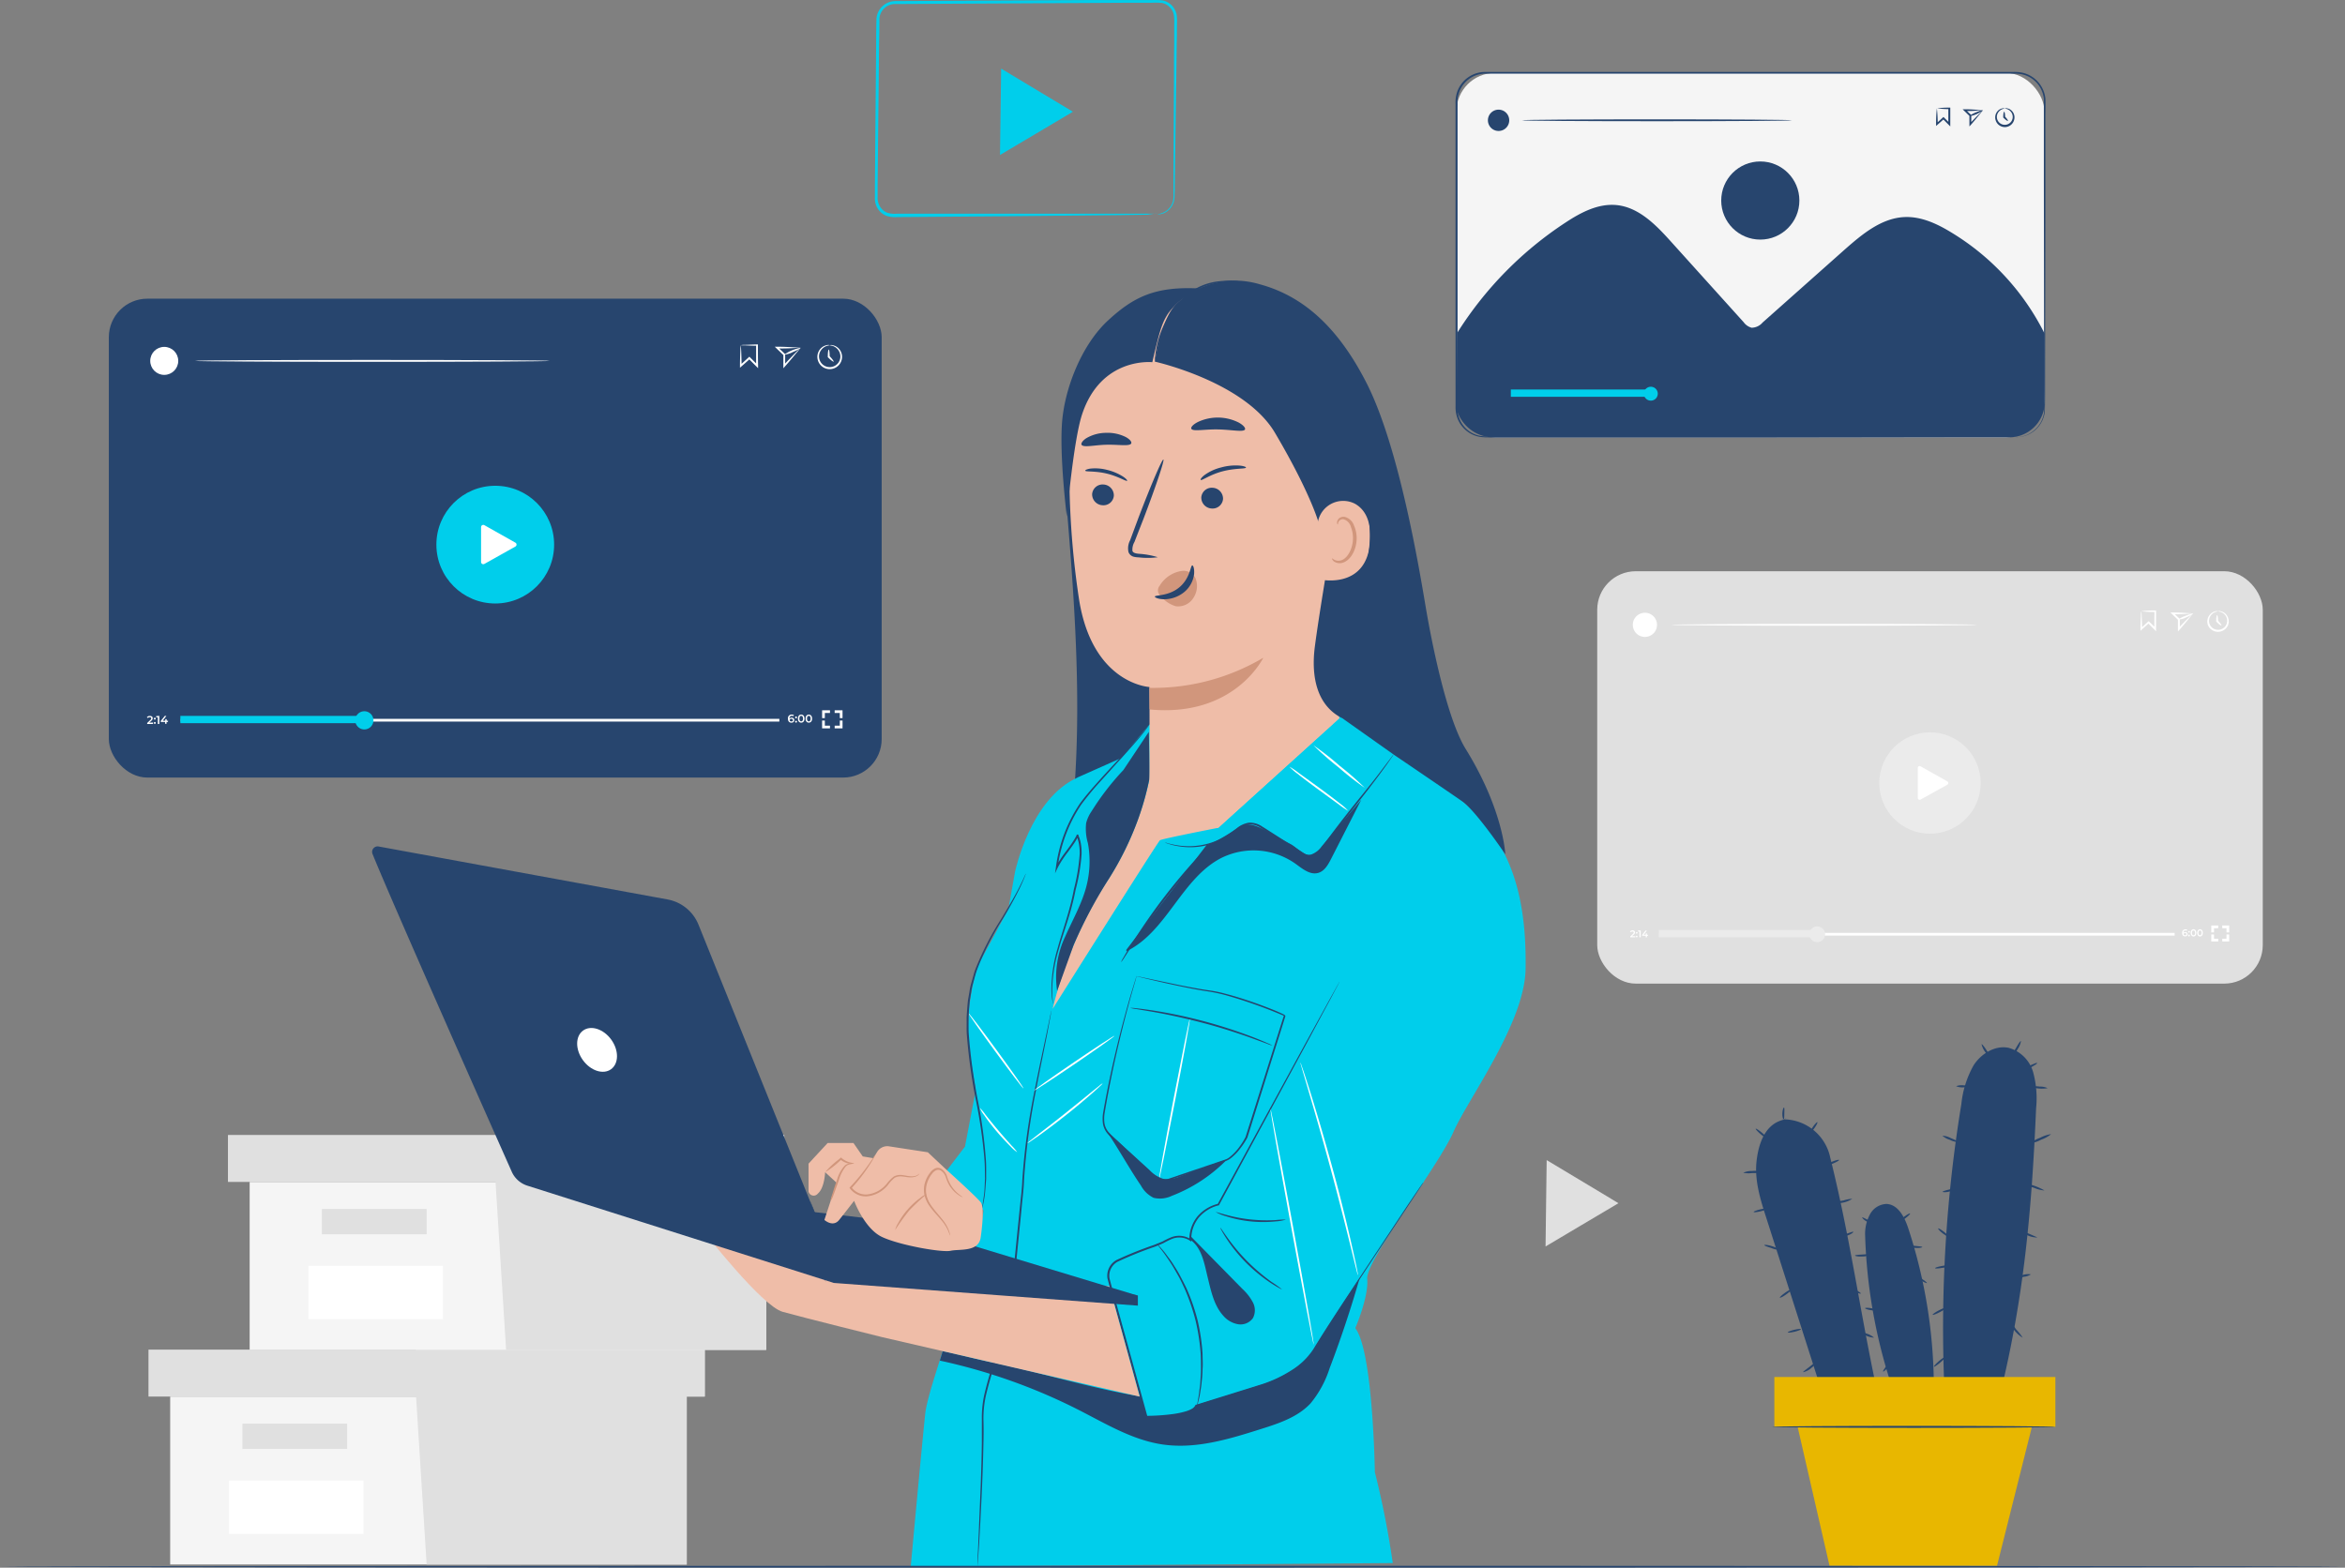<svg xmlns="http://www.w3.org/2000/svg" width="408" height="272.814" viewBox="0 0 408 272.814">
  <rect x="0" y="0" width="408" height="272.814" fill="#808080" stroke="none"/>
  <g id="t2-t3" transform="translate(-2403.051 2509.299)">
    <g id="freepik--background-complete--inject-16" transform="translate(2428.887 -2409.891)">
      <path id="Path_172659" data-name="Path 172659" d="M2771.293-2233.923l6.249,3.754-6.343,3.76-6.344,3.767.095-7.514.1-7.515Z" transform="translate(-2521.784 2340.148)" fill="#e0e0e0"/>
      <path id="Path_172660" data-name="Path 172660" d="M2442.889-2182.3v29.223h89.872V-2182.3Z" transform="translate(-2439.115 2325.93)" fill="#f5f5f5"/>
      <path id="Path_172661" data-name="Path 172661" d="M2437.812-2193.293v8.173H2534.6v-8.173h-96.785Z" transform="translate(-2437.812 2328.753)" fill="#e0e0e0"/>
      <path id="Path_172662" data-name="Path 172662" d="M2502.271-2155.9h45.252v-29.223h3.14v-8.173h-50.279v7.414Z" transform="translate(-2453.878 2328.753)" fill="#e0e0e0"/>
      <rect id="Rectangle_36891" data-name="Rectangle 36891" width="18.226" height="4.4" transform="translate(16.34 148.343)" fill="#e0e0e0"/>
      <rect id="Rectangle_36892" data-name="Rectangle 36892" width="23.405" height="9.287" transform="translate(13.997 158.244)" fill="#fff"/>
      <path id="Path_172663" data-name="Path 172663" d="M2461.492-2232.561v29.223h89.872v-29.223Z" transform="translate(-2443.892 2338.835)" fill="#f5f5f5"/>
      <path id="Path_172664" data-name="Path 172664" d="M2456.415-2243.557v8.173H2553.2v-8.173h-96.785Z" transform="translate(-2442.589 2341.659)" fill="#e0e0e0"/>
      <path id="Path_172665" data-name="Path 172665" d="M2520.874-2206.161h45.252v-29.223h3.14v-8.173h-50.279v7.42Z" transform="translate(-2458.655 2341.659)" fill="#e0e0e0"/>
      <rect id="Rectangle_36893" data-name="Rectangle 36893" width="18.226" height="4.4" transform="translate(30.166 110.985)" fill="#e0e0e0"/>
      <rect id="Rectangle_36894" data-name="Rectangle 36894" width="23.405" height="9.287" transform="translate(27.824 120.886)" fill="#fff"/>
      <rect id="Rectangle_36895" data-name="Rectangle 36895" width="115.796" height="71.766" rx="6.704" transform="translate(252.06 0)" fill="#e0e0e0"/>
      <circle id="Ellipse_4865" data-name="Ellipse 4865" cx="8.819" cy="8.819" r="8.819" transform="translate(301.136 28.039)" fill="#ebebeb"/>
      <path id="Path_172666" data-name="Path 172666" d="M2851.992-2324.4v-5.2a.329.329,0,0,1,.329-.329.323.323,0,0,1,.164.044l4.647,2.621a.33.33,0,0,1,.129.448.341.341,0,0,1-.129.129l-4.653,2.583a.329.329,0,0,1-.446-.13A.319.319,0,0,1,2851.992-2324.4Z" transform="translate(-2544.158 2363.838)" fill="#fff"/>
      <path id="Path_172667" data-name="Path 172667" d="M2785.543-2290.434v.184h-.874v-.145l.468-.45a.315.315,0,0,0,.133-.247c0-.108-.069-.165-.215-.165a.335.335,0,0,0-.279.12l-.153-.12a.553.553,0,0,1,.45-.2c.253,0,.418.133.418.342a.469.469,0,0,1-.2.374l-.317.3Z" transform="translate(-2526.86 2353.957)" fill="#fff"/>
      <path id="Path_172668" data-name="Path 172668" d="M2786.013-2290.922a.139.139,0,0,1,.139-.139.14.14,0,0,1,.14.139.14.14,0,0,1-.14.14.14.14,0,0,1-.139-.14Zm0,.633a.139.139,0,0,1,.139-.139.14.14,0,0,1,.14.139.139.139,0,0,1-.14.139A.139.139,0,0,1,2786.013-2290.289Z" transform="translate(-2527.217 2353.856)" fill="#fff"/>
      <path id="Path_172669" data-name="Path 172669" d="M2786.967-2291.427v1.183h-.221v-1h-.248v-.184Z" transform="translate(-2527.341 2353.95)" fill="#fff"/>
      <path id="Path_172670" data-name="Path 172670" d="M2788.5-2290.509h-.209v.272h-.2v-.272h-.633v-.133l.583-.76h.234l-.544.728h.36v-.241h.2v.241h.209Z" transform="translate(-2527.586 2353.944)" fill="#fff"/>
      <rect id="Rectangle_36896" data-name="Rectangle 36896" width="89.682" height="0.475" transform="translate(262.842 62.934)" fill="#fff"/>
      <rect id="Rectangle_36897" data-name="Rectangle 36897" width="28.026" height="1.266" transform="translate(262.778 62.434)" fill="#ebebeb"/>
      <path id="Path_172671" data-name="Path 172671" d="M2829.344-2291.029a1.369,1.369,0,0,1-1.362,1.375,1.368,1.368,0,0,1-1.374-1.362,1.367,1.367,0,0,1,1.361-1.373h.013A1.368,1.368,0,0,1,2829.344-2291.029Z" transform="translate(-2537.64 2354.197)" fill="#ebebeb"/>
      <path id="Path_172672" data-name="Path 172672" d="M2914.833-2290.865a.391.391,0,0,1-.4.388h-.034c-.323,0-.513-.209-.513-.589a.563.563,0,0,1,.489-.629.579.579,0,0,1,.087,0,.578.578,0,0,1,.311.076l-.077.171a.4.4,0,0,0-.228-.057c-.222,0-.361.132-.361.405h0a.4.4,0,0,1,.317-.121.368.368,0,0,1,.4.327C2914.832-2290.887,2914.833-2290.876,2914.833-2290.865Zm-.214,0c0-.126-.089-.2-.234-.2s-.241.083-.241.2.088.2.247.2a.2.2,0,0,0,.228-.175v-.021Z" transform="translate(-2560.05 2354.02)" fill="#fff"/>
      <path id="Path_172673" data-name="Path 172673" d="M2915.3-2291.169a.133.133,0,0,1,.127-.139h.012a.139.139,0,0,1,.14.139.14.14,0,0,1-.14.14.134.134,0,0,1-.139-.126Zm0,.633a.126.126,0,0,1,.113-.139.077.077,0,0,1,.026,0,.126.126,0,0,1,.134.119.181.181,0,0,1,0,.02.139.139,0,0,1-.106.166.139.139,0,0,1-.166-.106A.144.144,0,0,1,2915.3-2290.536Z" transform="translate(-2560.413 2353.92)" fill="#fff"/>
      <path id="Path_172674" data-name="Path 172674" d="M2915.867-2291.093c0-.393.209-.633.495-.633s.494.222.494.633-.215.633-.494.633S2915.867-2290.726,2915.867-2291.093Zm.767,0c0-.292-.114-.418-.272-.418s-.273.126-.273.418.108.412.273.412.292-.126.292-.412Z" transform="translate(-2560.558 2354.027)" fill="#fff"/>
      <path id="Path_172675" data-name="Path 172675" d="M2917.392-2291.093c0-.393.215-.633.493-.633s.495.222.495.633-.209.633-.495.633S2917.392-2290.726,2917.392-2291.093Zm.766,0c0-.292-.107-.418-.273-.418s-.272.126-.272.418.114.412.272.412S2918.158-2290.807,2918.158-2291.093Z" transform="translate(-2560.95 2354.027)" fill="#fff"/>
      <path id="Path_172676" data-name="Path 172676" d="M2921.172-2291.394h-.475v-1.209h1.209v.475h-.735Z" transform="translate(-2561.799 2354.252)" fill="#fff"/>
      <path id="Path_172677" data-name="Path 172677" d="M2921.906-2289.281H2920.7v-1.209h.475v.734h.735Z" transform="translate(-2561.799 2353.71)" fill="#fff"/>
      <path id="Path_172678" data-name="Path 172678" d="M2924.479-2289.281h-1.209v-.475H2924v-.734h.475Z" transform="translate(-2562.459 2353.71)" fill="#fff"/>
      <path id="Path_172679" data-name="Path 172679" d="M2924.479-2291.394H2924v-.734h-.734v-.475h1.209Z" transform="translate(-2562.459 2354.252)" fill="#fff"/>
      <path id="Path_172680" data-name="Path 172680" d="M2904.265-2366.235a17.457,17.457,0,0,1,2.437-.133h.133v3.627l-.285-.285c-.1-.1-.216-.209-.323-.323-.285-.285-.557-.563-.829-.83h.221l-1.266,1.139-.24.216v-.323c0-.956.051-1.753.076-2.292a3.689,3.689,0,0,1,.07-.8,5.382,5.382,0,0,1,.069.9c.032.544.063,1.3.076,2.2l-.24-.108,1.266-1.165.115-.1.107.108.836.823.323.329-.279.114c0-1.127,0-2.171.032-3.1l.126.133A15.993,15.993,0,0,1,2904.265-2366.235Z" transform="translate(-2557.54 2373.193)" fill="#fff"/>
      <path id="Path_172681" data-name="Path 172681" d="M2915.038-2365.706s-.19.253-.589.753-1,1.234-1.735,2.064l-.272.3v-2.095l.051.114-1.083-1.051-.279-.272h.386c1.076,0,1.994.069,2.608.107a6.948,6.948,0,0,1,.918.07s-.43,0-1.063.057-1.481.076-2.463.076l.108-.266,1.095,1.038.051.045v1.76l-.279-.108c.684-.747,1.3-1.361,1.772-1.83S2915.006-2365.694,2915.038-2365.706Z" transform="translate(-2559.342 2373.069)" fill="#fff"/>
      <path id="Path_172682" data-name="Path 172682" d="M2915.549-2365.65c.038.082-.481.38-1.159.664a2.891,2.891,0,0,1-1.266.361c-.039-.089.481-.386,1.152-.633S2915.511-2365.739,2915.549-2365.65Z" transform="translate(-2559.854 2373.013)" fill="#fff"/>
      <path id="Path_172683" data-name="Path 172683" d="M2921.629-2366.2a.863.863,0,0,1,.437,0,1.747,1.747,0,0,1,1.026.633,1.837,1.837,0,0,1,.3,1.76,1.9,1.9,0,0,1-2.469,1.058,1.9,1.9,0,0,1-1.058-1.058,1.837,1.837,0,0,1,.323-1.76,1.744,1.744,0,0,1,1.031-.633,1.112,1.112,0,0,1,.437,0,4.037,4.037,0,0,1-.405.114,1.728,1.728,0,0,0-.88.633,1.62,1.62,0,0,0-.2,1.507,1.582,1.582,0,0,0,2.061.872,1.582,1.582,0,0,0,.872-2.061,1.552,1.552,0,0,0-.173-.317,1.745,1.745,0,0,0-.873-.633A3.567,3.567,0,0,1,2921.629-2366.2Z" transform="translate(-2561.559 2373.155)" fill="#fff"/>
      <path id="Path_172684" data-name="Path 172684" d="M2922.752-2363.472c-.07.063-.449-.216-.854-.633l-.051-.051v-.07h0c0-.583.076-1.051.165-1.051s.165.468.165,1.051h0l-.045-.114C2922.537-2363.922,2922.815-2363.536,2922.752-2363.472Z" transform="translate(-2562.094 2372.912)" fill="#fff"/>
      <path id="Path_172685" data-name="Path 172685" d="M2847.445-2363.06c0,.088-11.9.165-26.589.165s-26.589-.077-26.589-.165,11.9-.164,26.589-.164S2847.445-2363.155,2847.445-2363.06Z" transform="translate(-2529.336 2372.385)" fill="#fff"/>
      <path id="Path_172686" data-name="Path 172686" d="M2789.493-2363.727a2.1,2.1,0,0,1-2.1,2.109,2.1,2.1,0,0,1-2.108-2.1,2.1,2.1,0,0,1,2.095-2.108h.013A2.1,2.1,0,0,1,2789.493-2363.727Z" transform="translate(-2527.031 2373.052)" fill="#fff"/>
    </g>
    <g id="freepik--Plant--inject-16" transform="translate(2706.358 -2328.145)">
      <path id="Path_172687" data-name="Path 172687" d="M2858.754-2220.1c-.057.07-.551-.228-1.1-.633s-.956-.861-.893-.937.551.221,1.108.665S2858.817-2220.2,2858.754-2220.1Z" transform="translate(-2822.852 2254.296)" fill="#27456e"/>
      <path id="Path_172688" data-name="Path 172688" d="M2874.1-2253.481a17.278,17.278,0,0,0-.513-6.254,6.158,6.158,0,0,0-4.26-4.254c-2.349-.488-4.761.994-6.078,3a17.323,17.323,0,0,0-2.158,6.812,240.843,240.843,0,0,0-2.95,49.45l9.623,1.348C2872.017-2220.636,2873.334-2235.729,2874.1-2253.481Z" transform="translate(-2823.15 2265.183)" fill="#27456e"/>
      <path id="Path_172689" data-name="Path 172689" d="M2869.041-2264.06a.437.437,0,0,1-.044.153l-.158.437c-.158.405-.367.962-.633,1.658-.133.367-.317.76-.456,1.2s-.3.937-.469,1.456-.348,1.082-.538,1.677-.322,1.266-.5,1.9a84.775,84.775,0,0,0-1.855,9.5c-.52,3.615-.861,7.6-1.133,11.832-.488,8.426-.563,16.08-.785,21.613-.1,2.766-.2,5-.3,6.546-.051.754-.088,1.349-.12,1.779a1.645,1.645,0,0,1-.038.462.635.635,0,0,1,0,.158.779.779,0,0,1,0-.158v-.462q0-.633.057-1.785c.07-1.545.126-3.8.2-6.546.152-5.533.189-13.187.684-21.626.272-4.216.633-8.23,1.159-11.857a81.055,81.055,0,0,1,1.937-9.54l.526-1.9.563-1.672c.177-.52.342-1.006.5-1.456s.336-.836.481-1.19l.7-1.64.189-.424A.259.259,0,0,1,2869.041-2264.06Z" transform="translate(-2824.2 2265.177)" fill="#27456e"/>
      <path id="Path_172690" data-name="Path 172690" d="M2871.91-2264.051a6.793,6.793,0,0,1,1.171,1.988,14.691,14.691,0,0,1,.88,6.223c-.254,5.318-.734,12.661-1.361,20.727s-1.342,15.4-1.9,20.683c-.285,2.646-.531,4.78-.709,6.254-.094.716-.164,1.266-.222,1.7a2.439,2.439,0,0,1-.063.443.754.754,0,0,1,0,.152.613.613,0,0,1,0-.158v-.443c.038-.418.095-.988.158-1.7.146-1.512.349-3.64.633-6.267.506-5.287,1.171-12.6,1.8-20.683s1.153-15.41,1.469-20.708a15.139,15.139,0,0,0-.76-6.166A13.1,13.1,0,0,0,2871.91-2264.051Z" transform="translate(-2826.177 2265.174)" fill="#27456e"/>
      <path id="Path_172691" data-name="Path 172691" d="M2880.425-2231a5.28,5.28,0,0,1-1.823-.468,5.193,5.193,0,0,1-1.7-.8A10.452,10.452,0,0,1,2880.425-2231Z" transform="translate(-2828.024 2257.012)" fill="#27456e"/>
      <path id="Path_172692" data-name="Path 172692" d="M2881.946-2243.745a5.847,5.847,0,0,1-1.734.963,5.7,5.7,0,0,1-1.9.633,5.878,5.878,0,0,1,1.735-.969A5.821,5.821,0,0,1,2881.946-2243.745Z" transform="translate(-2828.387 2259.961)" fill="#27456e"/>
      <path id="Path_172693" data-name="Path 172693" d="M2881.41-2254.622a6.129,6.129,0,0,1-2.842-.2,3.161,3.161,0,0,1,1.437-.076A3.058,3.058,0,0,1,2881.41-2254.622Z" transform="translate(-2828.453 2262.836)" fill="#27456e"/>
      <path id="Path_172694" data-name="Path 172694" d="M2868.494-2262.293c-.076.051-.5-.475-.937-1.171a3.413,3.413,0,0,1-.633-1.355c.083-.05.5.475.943,1.172S2868.576-2262.337,2868.494-2262.293Z" transform="translate(-2825.463 2265.373)" fill="#27456e"/>
      <path id="Path_172695" data-name="Path 172695" d="M2863.683-2254.982a2.855,2.855,0,0,1-1.361.146,2.9,2.9,0,0,1-1.362-.2,2.868,2.868,0,0,1,1.368-.145C2863.082-2255.166,2863.69-2255.077,2863.683-2254.982Z" transform="translate(-2823.932 2262.905)" fill="#27456e"/>
      <path id="Path_172696" data-name="Path 172696" d="M2860.506-2242.262a3.365,3.365,0,0,1-1.437-.393,3.415,3.415,0,0,1-1.31-.716,3.278,3.278,0,0,1,1.437.4C2859.949-2242.667,2860.544-2242.35,2860.506-2242.262Z" transform="translate(-2823.109 2259.864)" fill="#27456e"/>
      <path id="Path_172697" data-name="Path 172697" d="M2860.261-2230.938a2.636,2.636,0,0,1-1.228.437,2.6,2.6,0,0,1-1.266.094c0-.094.525-.285,1.222-.43A2.58,2.58,0,0,1,2860.261-2230.938Z" transform="translate(-2823.112 2256.682)" fill="#27456e"/>
      <path id="Path_172698" data-name="Path 172698" d="M2858.706-2213.023a2.811,2.811,0,0,1-1.3.406c-.734.126-1.342.164-1.361.069s.569-.272,1.3-.405S2858.693-2213.117,2858.706-2213.023Z" transform="translate(-2822.67 2252.086)" fill="#27456e"/>
      <path id="Path_172699" data-name="Path 172699" d="M2857.822-2203.12c.045.082-.437.43-1.083.766s-1.2.551-1.266.469.437-.431,1.082-.773S2857.778-2203.2,2857.822-2203.12Z" transform="translate(-2822.521 2249.534)" fill="#27456e"/>
      <path id="Path_172700" data-name="Path 172700" d="M2866.167-2192.849c-.083.051-.5-.538-.943-1.3a3.89,3.89,0,0,1-.633-1.474c.083-.045.506.538.943,1.3A3.8,3.8,0,0,1,2866.167-2192.849Z" transform="translate(-2824.864 2247.606)" fill="#27456e"/>
      <path id="Path_172701" data-name="Path 172701" d="M2868.244-2210.544c.069.07-.405.633-1.051,1.267a4.5,4.5,0,0,1-1.267,1.025,4.63,4.63,0,0,1,1.051-1.266C2867.623-2210.152,2868.18-2210.614,2868.244-2210.544Z" transform="translate(-2825.206 2251.438)" fill="#27456e"/>
      <path id="Path_172702" data-name="Path 172702" d="M2867.936-2220.966c-.07.063-.506-.3-.975-.8s-.791-.968-.722-1.032.507.292.975.8S2868.005-2221.029,2867.936-2220.966Z" transform="translate(-2825.285 2254.585)" fill="#27456e"/>
      <path id="Path_172703" data-name="Path 172703" d="M2869.437-2232.844c.07.063-.323.633-.88,1.266s-1.063,1.07-1.133,1.006.323-.633.88-1.266S2869.392-2232.907,2869.437-2232.844Z" transform="translate(-2825.589 2257.163)" fill="#27456e"/>
      <path id="Path_172704" data-name="Path 172704" d="M2870.266-2242.666c-.063.063-.633-.367-1.222-.963s-1.044-1.139-.981-1.209.633.367,1.222.962S2870.336-2242.736,2870.266-2242.666Z" transform="translate(-2825.754 2260.243)" fill="#27456e"/>
      <path id="Path_172705" data-name="Path 172705" d="M2872.265-2254.188c.083.051-.19.633-.633,1.367s-.823,1.266-.905,1.19.19-.633.633-1.367S2872.189-2254.24,2872.265-2254.188Z" transform="translate(-2826.436 2262.643)" fill="#27456e"/>
      <path id="Path_172706" data-name="Path 172706" d="M2875.659-2265.56a3.238,3.238,0,0,1-.544,1.368c-.386.709-.76,1.267-.849,1.2a3.347,3.347,0,0,1,.545-1.367C2875.2-2265.066,2875.583-2265.6,2875.659-2265.56Z" transform="translate(-2827.348 2265.563)" fill="#27456e"/>
      <path id="Path_172707" data-name="Path 172707" d="M2879.276-2260.4c.038.082-.342.354-.861.632s-.969.374-1.007.292.342-.354.861-.6S2879.231-2260.486,2879.276-2260.4Z" transform="translate(-2828.154 2264.243)" fill="#27456e"/>
      <path id="Path_172708" data-name="Path 172708" d="M2878.8-2220.072a3.933,3.933,0,0,1-1.9-.456,3.877,3.877,0,0,1-1.627-1.045q1.776.706,3.514,1.5Z" transform="translate(-2827.606 2254.268)" fill="#27456e"/>
      <path id="Path_172709" data-name="Path 172709" d="M2877.558-2210.923a2.845,2.845,0,0,1-1.266.424,2.845,2.845,0,0,1-1.361.089c-.019-.095.563-.285,1.266-.424A2.92,2.92,0,0,1,2877.558-2210.923Z" transform="translate(-2827.519 2251.544)" fill="#27456e"/>
      <path id="Path_172710" data-name="Path 172710" d="M2875.743-2197.116a5.457,5.457,0,0,1-2.38-3,10.708,10.708,0,0,1,1.184,1.5A10.972,10.972,0,0,1,2875.743-2197.116Z" transform="translate(-2827.116 2248.758)" fill="#27456e"/>
      <path id="Path_172711" data-name="Path 172711" d="M2855.763-2189.875c-.063-.076.329-.513.867-.975s1.039-.785,1.1-.709-.329.507-.873.969S2855.82-2189.806,2855.763-2189.875Z" transform="translate(-2822.596 2246.564)" fill="#27456e"/>
      <path id="Path_172712" data-name="Path 172712" d="M2847.179-2223.132c-.633-1.956-1.8-4.235-3.848-4.267a3.4,3.4,0,0,0-2.888,1.931,7.071,7.071,0,0,0-.778,3.539,92.263,92.263,0,0,0,4.431,25.62h7.515A89.022,89.022,0,0,0,2847.179-2223.132Z" transform="translate(-2818.462 2255.763)" fill="#27456e"/>
      <path id="Path_172713" data-name="Path 172713" d="M2827.048-2240.523a8.347,8.347,0,0,0-7.819-6.679c-3.324.583-4.609,3.849-5,7.2s.633,6.679,1.671,9.889q4.938,15.459,9.882,30.919l9.344-1.019C2832.17-2214.023,2830.473-2226.824,2827.048-2240.523Z" transform="translate(-2811.911 2260.848)" fill="#27456e"/>
      <path id="Path_172714" data-name="Path 172714" d="M2844.142-2227.4a7.5,7.5,0,0,0-.633,1.063,7,7,0,0,0-.349,3.318c.146,1.431.3,3.165.545,5.032s.589,3.957,1.006,6.109c.849,4.317,1.811,8.192,2.412,11.009.311,1.412.545,2.533.69,3.349.063.367.114.671.158.919a1.115,1.115,0,0,1,0,.323,1.633,1.633,0,0,1-.1-.31c-.05-.21-.133-.538-.221-.9-.2-.835-.469-1.963-.792-3.324-.633-2.8-1.659-6.666-2.532-11-.424-2.165-.754-4.241-.982-6.141-.119-.949-.2-1.849-.278-2.7s-.158-1.627-.2-2.355a6.851,6.851,0,0,1,.475-3.393A2.951,2.951,0,0,1,2844.142-2227.4Z" transform="translate(-2819.274 2255.763)" fill="#27456e"/>
      <path id="Path_172715" data-name="Path 172715" d="M2820.2-2247.561a12.788,12.788,0,0,0-1.127,1.513,10.674,10.674,0,0,0-1.425,4.894,22.635,22.635,0,0,0,1.159,7.521c.817,2.779,1.722,5.831,2.665,9.034,1.861,6.407,3.552,12.2,4.78,16.46l1.412,4.989c.152.57.278,1.02.367,1.368a2.367,2.367,0,0,1,.107.481,2.923,2.923,0,0,1-.171-.461c-.107-.342-.253-.786-.43-1.349l-1.519-4.957c-1.267-4.236-2.976-10.022-4.875-16.409l-2.64-9.047a22.3,22.3,0,0,1-1.095-7.629,10.462,10.462,0,0,1,1.551-4.945A5.718,5.718,0,0,1,2820.2-2247.561Z" transform="translate(-2812.746 2260.94)" fill="#27456e"/>
      <path id="Path_172716" data-name="Path 172716" d="M2834.666-2201.242a2.794,2.794,0,0,1-.208-.443c-.121-.3-.324-.735-.532-1.317-.443-1.146-1.019-2.836-1.608-4.963s-1.178-4.679-1.741-7.534-1.14-6-1.772-9.294a93.525,93.525,0,0,0-2.21-9.179,51,51,0,0,0-2.728-7.2,37.589,37.589,0,0,0-2.532-4.539c-.317-.526-.633-.906-.785-1.178a2.473,2.473,0,0,1-.259-.418,3.2,3.2,0,0,1,.316.38c.189.259.5.633.841,1.14a33.337,33.337,0,0,1,2.627,4.508,48.328,48.328,0,0,1,2.83,7.211,90.93,90.93,0,0,1,2.248,9.192c.632,3.3,1.2,6.438,1.734,9.3s1.108,5.413,1.666,7.534,1.095,3.8,1.5,4.982c.19.583.368,1.025.469,1.335A2.476,2.476,0,0,1,2834.666-2201.242Z" transform="translate(-2813.489 2260.875)" fill="#27456e"/>
      <path id="Path_172717" data-name="Path 172717" d="M2815.917-2226.306c0,.094-.488.3-1.133.456s-1.2.209-1.215.114.481-.291,1.133-.45S2815.9-2226.4,2815.917-2226.306Z" transform="translate(-2811.763 2255.494)" fill="#27456e"/>
      <path id="Path_172718" data-name="Path 172718" d="M2814.305-2234.941a4.783,4.783,0,0,1-1.576.171,4.663,4.663,0,0,1-1.589-.051,3.355,3.355,0,0,1,1.576-.3A3.23,3.23,0,0,1,2814.305-2234.941Z" transform="translate(-2811.14 2257.753)" fill="#27456e"/>
      <path id="Path_172719" data-name="Path 172719" d="M2816.1-2243.282c-.063.07-.569-.26-1.133-.74s-.975-.925-.912-.994.57.253,1.134.734S2816.168-2243.378,2816.1-2243.282Z" transform="translate(-2811.888 2260.29)" fill="#27456e"/>
      <path id="Path_172720" data-name="Path 172720" d="M2820.573-2249.963c.095,0,.07.475.057,1.025s0,1.007-.115,1.02-.247-.444-.228-1.032S2820.465-2249.982,2820.573-2249.963Z" transform="translate(-2813.488 2261.557)" fill="#27456e"/>
      <path id="Path_172721" data-name="Path 172721" d="M2828.03-2246.549c.083.057-.146.52-.507,1.032s-.715.886-.791.829.152-.513.506-1.026S2827.954-2246.6,2828.03-2246.549Z" transform="translate(-2815.139 2260.682)" fill="#27456e"/>
      <path id="Path_172722" data-name="Path 172722" d="M2832.776-2237.715c.038.089-.443.367-1.076.633s-1.177.393-1.215.3.449-.367,1.082-.633S2832.744-2237.8,2832.776-2237.715Z" transform="translate(-2816.106 2258.419)" fill="#27456e"/>
      <path id="Path_172723" data-name="Path 172723" d="M2835.588-2228.617a4.334,4.334,0,0,1-3.1.7,6.191,6.191,0,0,1,1.545-.393A6.053,6.053,0,0,1,2835.588-2228.617Z" transform="translate(-2816.621 2256.076)" fill="#27456e"/>
      <path id="Path_172724" data-name="Path 172724" d="M2822.482-2231.883c-.1-.031,0-.494.146-1.044s.38-.969.474-.937,0,.494-.151,1.039S2822.57-2231.858,2822.482-2231.883Z" transform="translate(-2814.042 2257.424)" fill="#27456e"/>
      <path id="Path_172725" data-name="Path 172725" d="M2824.471-2220.708a3.218,3.218,0,0,1,.418-1.405c.323-.74.633-1.3.741-1.266a3.171,3.171,0,0,1-.425,1.4C2824.883-2221.264,2824.553-2220.669,2824.471-2220.708Z" transform="translate(-2814.563 2254.731)" fill="#27456e"/>
      <path id="Path_172726" data-name="Path 172726" d="M2818.68-2216.963a3.381,3.381,0,0,1-1.342-.292c-.716-.228-1.3-.43-1.267-.525s.633-.032,1.374.2S2818.718-2217.045,2818.68-2216.963Z" transform="translate(-2812.406 2253.305)" fill="#27456e"/>
      <path id="Path_172727" data-name="Path 172727" d="M2821.687-2207.361c.056.076-.349.456-.893.848s-1.038.633-1.1.57.342-.456.893-.849S2821.648-2207.437,2821.687-2207.361Z" transform="translate(-2813.336 2250.622)" fill="#27456e"/>
      <path id="Path_172728" data-name="Path 172728" d="M2823.866-2198.1c0,.094-.475.291-1.107.443s-1.165.209-1.184.114.468-.291,1.1-.443S2823.841-2198.191,2823.866-2198.1Z" transform="translate(-2813.819 2248.252)" fill="#27456e"/>
      <path id="Path_172729" data-name="Path 172729" d="M2836.159-2220.873c.045.077-.38.418-.994.633s-1.159.259-1.171.171.462-.272,1.051-.493S2836.121-2220.955,2836.159-2220.873Z" transform="translate(-2817.008 2254.093)" fill="#27456e"/>
      <path id="Path_172730" data-name="Path 172730" d="M2837.924-2206.779c-.038.089-.544-.064-1.127-.342s-1.019-.563-.981-.633a2.3,2.3,0,0,1,1.127.335C2837.526-2207.146,2837.969-2206.862,2837.924-2206.779Z" transform="translate(-2817.475 2250.724)" fill="#27456e"/>
      <path id="Path_172731" data-name="Path 172731" d="M2840.76-2196.491a3.633,3.633,0,0,1-1.488-.4c-.785-.31-1.4-.633-1.361-.722a3.664,3.664,0,0,1,1.488.4A3.6,3.6,0,0,1,2840.76-2196.491Z" transform="translate(-2818.013 2248.115)" fill="#27456e"/>
      <path id="Path_172732" data-name="Path 172732" d="M2825.151-2188.721c-.044-.089.563-.5,1.266-1.058s1.266-1.057,1.33-.988-.38.678-1.115,1.266A3.1,3.1,0,0,1,2825.151-2188.721Z" transform="translate(-2814.737 2246.359)" fill="#27456e"/>
      <path id="Path_172733" data-name="Path 172733" d="M2833.017-2194.05c-.1,0-.234-.507-.469-1.1s-.475-1.076-.4-1.134.475.361.722,1.006S2833.112-2194.05,2833.017-2194.05Z" transform="translate(-2816.531 2247.776)" fill="#27456e"/>
      <path id="Path_172734" data-name="Path 172734" d="M2830.613-2206.076c-.05.076-.443-.114-.874-.418s-.728-.633-.67-.7.443.108.874.417S2830.67-2206.152,2830.613-2206.076Z" transform="translate(-2815.741 2250.578)" fill="#27456e"/>
      <path id="Path_172735" data-name="Path 172735" d="M2849.526-2225.164c.057.083-.323.457-.848.849s-1,.633-1.058.563.323-.456.849-.842S2849.469-2225.239,2849.526-2225.164Z" transform="translate(-2820.505 2255.193)" fill="#27456e"/>
      <path id="Path_172736" data-name="Path 172736" d="M2852.143-2217.423c0,.095-.589.221-1.33.14a2.165,2.165,0,0,1-1.266-.418c0-.089.633,0,1.3.076S2852.143-2217.517,2852.143-2217.423Z" transform="translate(-2821.001 2253.283)" fill="#27456e"/>
      <path id="Path_172737" data-name="Path 172737" d="M2839.848-2215.57a2.194,2.194,0,0,1-1.266.335c-.734.051-1.266-.076-1.266-.171s.57-.126,1.266-.171S2839.829-2215.665,2839.848-2215.57Z" transform="translate(-2817.861 2252.74)" fill="#27456e"/>
      <path id="Path_172738" data-name="Path 172738" d="M2841.066-2223.3c0,.094-.57.107-1.178-.178s-.969-.716-.905-.779.488.216,1.045.469S2841.078-2223.392,2841.066-2223.3Z" transform="translate(-2818.287 2254.96)" fill="#27456e"/>
      <path id="Path_172739" data-name="Path 172739" d="M2853.3-2209.41c-.051.076-.633-.19-1.267-.6s-1.145-.817-1.095-.893.633.183,1.266.6S2853.346-2209.492,2853.3-2209.41Z" transform="translate(-2821.357 2251.532)" fill="#27456e"/>
      <rect id="Rectangle_36898" data-name="Rectangle 36898" width="48.899" height="8.667" transform="translate(5.407 58.48)" fill="#e8b700"/>
      <path id="Path_172740" data-name="Path 172740" d="M2823.33-2177.535l5.945,25.9h29.147l6.5-25.9Z" transform="translate(-2814.27 2242.96)" fill="#e8b700"/>
      <path id="Path_172741" data-name="Path 172741" d="M2867.15-2175.269c0,.1-11.028.178-24.633.178s-24.64-.083-24.64-.178,11.028-.171,24.64-.171S2867.15-2175.358,2867.15-2175.269Z" transform="translate(-2812.87 2242.422)" fill="#27456e"/>
      <path id="Path_172742" data-name="Path 172742" d="M2847.159-2215.961c-.083.051-.412-.342-.747-.873s-.532-1-.457-1.051.418.342.748.867S2847.241-2216.012,2847.159-2215.961Z" transform="translate(-2820.075 2253.322)" fill="#27456e"/>
      <path id="Path_172743" data-name="Path 172743" d="M2847.6-2206.788a2.769,2.769,0,0,1,.254-1.316c.234-.7.493-1.235.583-1.2a2.409,2.409,0,0,1-.253,1.31C2847.933-2207.319,2847.693-2206.756,2847.6-2206.788Z" transform="translate(-2820.501 2251.119)" fill="#27456e"/>
      <path id="Path_172744" data-name="Path 172744" d="M2850.359-2197.018c-.089.038-.449-.544-.816-1.31a3.563,3.563,0,0,1-.507-1.456c.089-.038.45.545.817,1.31A3.453,3.453,0,0,1,2850.359-2197.018Z" transform="translate(-2820.87 2248.674)" fill="#27456e"/>
      <path id="Path_172745" data-name="Path 172745" d="M2843.863-2188.791c-.07-.063.221-.519.633-1.012s.842-.849.911-.792-.221.519-.633,1.013S2843.938-2188.708,2843.863-2188.791Z" transform="translate(-2819.539 2246.315)" fill="#27456e"/>
      <path id="Path_172746" data-name="Path 172746" d="M2841.7-2202.671c0,.089-.487.089-1.05,0s-1.007-.252-.995-.348.488-.088,1.051,0S2841.722-2202.76,2841.7-2202.671Z" transform="translate(-2818.462 2249.521)" fill="#27456e"/>
    </g>
    <g id="freepik--Character--inject-16" transform="translate(2467.795 -2460.479)">
      <path id="Path_172747" data-name="Path 172747" d="M2684.764-2383.325l-33.553-12.029c2.2,26.172,4.33,53-2.627,78.319-.754,2.741-1.418,6.173.76,8,1.3,1.089,3.165,1.127,4.868,1.076q5.217-.158,10.414-.766c3.685-.425,7.6-1.146,10.237-3.767,2.2-2.2,3.083-5.356,3.8-8.376A219.6,219.6,0,0,0,2684.764-2383.325Z" transform="translate(-2530.654 2431.222)" fill="#27456e"/>
      <path id="Path_172748" data-name="Path 172748" d="M2623.6-2257.811l3.976-5.21,2.659-13.928,6.052-33.9s2.665-12.75,10.889-16.4l1.741,33.869-16.776,42.562Z" transform="translate(-2524.425 2413.737)" fill="#00ceeb"/>
      <path id="Path_172749" data-name="Path 172749" d="M2657.774-2340.935l-4.945,5.849-7.54,3.356s-16.6,31.7-17.017,32-3.109,9.338-1.627,17.042a132.29,132.29,0,0,1,2.367,25.038c-.164,7.256-9.654,31.122-10.237,36.6s-2.532,26.672-2.532,26.672l83.87-.633a153.684,153.684,0,0,0-3.115-15.826s-.3-21.044-3.406-25.045c0,0,2.367-5.482,2.076-8.591s12.446-19.708,14.966-25.487,12.446-18.993,12.592-28.451-1.336-17.485-6.078-24.006-13.333-10.965-16.891-13.333l-6.964-8.894Z" transform="translate(-2522.535 2418.2)" fill="#00ceeb"/>
      <path id="Path_172750" data-name="Path 172750" d="M2631.889-2175.893a1.293,1.293,0,0,1,0-.253v-.747c0-.671.07-1.627.12-2.855.108-2.494.253-6.078.437-10.5.076-2.216.158-4.647.189-7.255v-4.033a18.471,18.471,0,0,1,.425-4.292,67.562,67.562,0,0,1,2.741-8.8,42.536,42.536,0,0,0,1.45-4.622,20.023,20.023,0,0,0,.323-2.444l.247-2.532c.342-3.368.671-6.654.988-9.832.165-1.589.317-3.166.475-4.679s.348-3.02.392-4.482a115.109,115.109,0,0,1,2.108-15.4c.855-4.355,1.64-7.863,2.146-10.294.253-1.2.449-2.134.583-2.792l.158-.729a1.529,1.529,0,0,1,.063-.247,1.571,1.571,0,0,1-.032.253c-.031.184-.07.424-.121.734-.126.633-.3,1.6-.525,2.811-.468,2.437-1.215,5.944-2.045,10.306a118.239,118.239,0,0,0-2.039,15.421c-.038,1.469-.247,2.957-.386,4.489s-.3,3.09-.462,4.679l-.981,9.838-.247,2.532a20.624,20.624,0,0,1-.336,2.482,40.789,40.789,0,0,1-1.463,4.659,67.681,67.681,0,0,0-2.747,8.755,18.662,18.662,0,0,0-.437,4.216c.045,1.4.038,2.748,0,4.052-.045,2.609-.139,5.065-.228,7.256-.19,4.431-.393,8.021-.538,10.5-.082,1.229-.146,2.184-.189,2.855-.025.312-.044.559-.057.741A1.987,1.987,0,0,1,2631.889-2175.893Z" transform="translate(-2526.55 2399.722)" fill="#27456e"/>
      <path id="Path_172751" data-name="Path 172751" d="M2649.463-2292.116a73.674,73.674,0,0,1,9.192-21.771,52.434,52.434,0,0,0,7.6-17.986l.1-12.4.531,1.595,31.527-4.571.956,4.558-21.1,19.062s-9.75,1.9-10.129,2.165S2649.463-2292.116,2649.463-2292.116Z" transform="translate(-2531.064 2418.87)" fill="#efbda8"/>
      <path id="Path_172752" data-name="Path 172752" d="M2715.534-2332.654a2.778,2.778,0,0,1-.279.437c-.189.284-.475.7-.848,1.228-.747,1.058-1.861,2.564-3.273,4.4s-3.127,3.995-4.976,6.432c-.925,1.222-1.9,2.533-2.849,3.862a8.723,8.723,0,0,1-.792,1.013,1.962,1.962,0,0,1-1.209.633,2.434,2.434,0,0,1-1.323-.38c-.393-.228-.747-.468-1.12-.709l-4.344-2.786c-.7-.449-1.386-.905-2.063-1.317a3.359,3.359,0,0,0-2.115-.632,4.227,4.227,0,0,0-1.938.905c-.57.43-1.133.867-1.722,1.228a12.209,12.209,0,0,1-3.52,1.463,12.418,12.418,0,0,1-5.476.126,7.962,7.962,0,0,1-.842-.2c-.241-.07-.444-.127-.633-.19a2.429,2.429,0,0,1-.481-.2,4.05,4.05,0,0,1,.5.14c.165.051.367.1.633.158s.559.128.842.171a12.627,12.627,0,0,0,5.394-.222,12.2,12.2,0,0,0,3.432-1.475c.569-.355,1.114-.785,1.7-1.228a4.429,4.429,0,0,1,2.07-.975,3.7,3.7,0,0,1,2.317.633c.69.424,1.367.867,2.076,1.316l4.344,2.78c.74.449,1.456,1.076,2.241,1.038a1.6,1.6,0,0,0,1-.532,8.36,8.36,0,0,0,.766-.975c.969-1.348,1.938-2.64,2.868-3.855,1.861-2.431,3.6-4.571,5.064-6.388s2.57-3.3,3.349-4.336l.905-1.191A4.065,4.065,0,0,1,2715.534-2332.654Z" transform="translate(-2537.809 2415.123)" fill="#27456e"/>
      <path id="Path_172753" data-name="Path 172753" d="M2665.468-2291.06a5.111,5.111,0,0,1,.469-.9c.316-.563.8-1.374,1.418-2.361,1.266-1.976,3.025-4.654,5.172-7.49s4.229-5.286,5.8-7.008c.785-.861,1.431-1.544,1.9-2.007a5.952,5.952,0,0,1,.735-.7,5.712,5.712,0,0,1-.633.779c-.462.538-1.076,1.234-1.811,2.076-1.513,1.759-3.57,4.228-5.7,7.059s-3.957,5.476-5.236,7.413c-.633.937-1.12,1.709-1.507,2.3A6.219,6.219,0,0,1,2665.468-2291.06Z" transform="translate(-2535.174 2409.697)" fill="#27456e"/>
      <path id="Path_172754" data-name="Path 172754" d="M2667.085-2280.738h.12l.361.076,1.4.3c1.228.266,3.026.633,5.318,1.121,1.146.227,2.418.475,3.8.715.7.121,1.418.222,2.171.336a22.315,22.315,0,0,1,2.323.513c1.583.405,3.241.937,4.97,1.538.867.3,1.747.633,2.646.982.45.177.9.355,1.355.551l.677.3.342.165.177.094.088.058.045.038a.265.265,0,0,1,.082.146v.038l-6.609,21.107h0a13.025,13.025,0,0,1-1.267,1.931,8.872,8.872,0,0,1-1.67,1.7,2.845,2.845,0,0,1-.773.418l-.785.266-1.557.525-3.052,1.057-5.938,1.994-.088.032-.07-.063-6.21-5.755-1.469-1.368a18.4,18.4,0,0,1-1.418-1.393,3.585,3.585,0,0,1-.835-1.785,6.341,6.341,0,0,1,.038-1.9c.848-4.85,1.8-9.1,2.672-12.624s1.665-6.331,2.228-8.23l.671-2.184.184-.557a.861.861,0,0,1,.076-.19.665.665,0,0,1-.044.2c-.044.127-.094.329-.159.57l-.632,2.19c-.532,1.9-1.3,4.7-2.14,8.23s-1.773,7.781-2.589,12.611a6,6,0,0,0-.038,1.817,3.222,3.222,0,0,0,.785,1.639,17.737,17.737,0,0,0,1.386,1.361l1.476,1.418,6.217,5.742h-.158l5.932-2.007,3.076-1.038,1.558-.526.785-.266a2.513,2.513,0,0,0,.677-.374,8.743,8.743,0,0,0,1.608-1.64,13.086,13.086,0,0,0,1.209-1.9h0l6.653-21.095.12.045a83.451,83.451,0,0,0-10.281-3.646c-.785-.209-1.557-.386-2.3-.52s-1.481-.228-2.178-.354c-1.386-.247-2.659-.506-3.8-.747-2.291-.488-4.083-.905-5.305-1.2l-1.393-.342-.354-.094C2667.123-2280.719,2667.079-2280.732,2667.085-2280.738Z" transform="translate(-2534.068 2401.806)" fill="#27456e"/>
      <g id="Group_113923" data-name="Group 113923" transform="translate(98.774 171.847)">
        <path id="Path_172755" data-name="Path 172755" d="M2657.991-2190.064c-7.331-1.108-17.517-4.166-25.874-5.913-2.982-.633-5.565-1.342-8.547-1.962l-.513,1.652a99.764,99.764,0,0,1,24.374,8.692c4.634,2.374,9.23,5.147,14.383,5.9,5.768.848,11.561-.925,17.093-2.678,3.166-.995,6.426-2.077,8.661-4.483a18.318,18.318,0,0,0,3.3-6.071q3.274-8.59,5.73-17.473C2686.651-2201.219,2672.787-2187.823,2657.991-2190.064Z" transform="translate(-2623.058 2212.399)" fill="#27456e"/>
      </g>
      <path id="Path_172756" data-name="Path 172756" d="M2702.666-2279.426l-21.069,38.744a6.235,6.235,0,0,0-4.887,6.154,3.683,3.683,0,0,0-4.178.114c-1.589.943-6.065,2.2-8.541,3.527a2.944,2.944,0,0,0-1.456,3.387l6.54,23.759s7.945,0,8.648-1.969l10.9-3.412s7.033-1.843,9.756-6.54,18.942-28.855,18.942-28.855" transform="translate(-2534.393 2401.456)" fill="#00ceeb"/>
      <path id="Path_172757" data-name="Path 172757" d="M2717.271-2244.509s-.044.088-.146.247-.259.393-.449.7l-1.773,2.69-6.635,10.028c-1.412,2.153-2.969,4.52-4.646,7.09s-3.482,5.331-5.293,8.325a12.256,12.256,0,0,1-3.869,3.8,22.431,22.431,0,0,1-5.153,2.45l-11.579,3.634.1-.1a1.794,1.794,0,0,1-.83.848,5.484,5.484,0,0,1-1.063.431,13.86,13.86,0,0,1-2.241.475,36.55,36.55,0,0,1-4.666.328h-.126v-.12l-3.691-13.409q-1-3.616-1.969-7.16c-.317-1.19-.633-2.329-.95-3.532a3.121,3.121,0,0,1,1.551-3.2,64.573,64.573,0,0,1,6.509-2.621c.531-.209,1.057-.418,1.563-.633a12.824,12.824,0,0,1,1.539-.741,3.731,3.731,0,0,1,3.336.374l-.253.121a6.331,6.331,0,0,1,1.418-4.109,6.857,6.857,0,0,1,3.6-2.19l-.1.076c6.293-11.522,11.579-21.2,15.289-28l4.337-7.888c.506-.905.893-1.595,1.159-2.083l.3-.525a1.285,1.285,0,0,1,.108-.178.364.364,0,0,1-.089.184l-.285.545c-.253.488-.633,1.19-1.114,2.1-.994,1.842-2.438,4.526-4.261,7.926l-15.194,28.058v.057h-.069a6.6,6.6,0,0,0-3.432,2.1,5.99,5.99,0,0,0-1.335,3.912v.3l-.247-.178a3.413,3.413,0,0,0-3.039-.317,12.538,12.538,0,0,0-1.5.728c-.519.247-1.051.462-1.589.671a63.859,63.859,0,0,0-6.463,2.608,2.8,2.8,0,0,0-1.387,2.868c.273,1.133.633,2.323.943,3.494q.969,3.54,1.969,7.167c1.267,4.59,2.5,9.091,3.685,13.4l-.152-.12a35.725,35.725,0,0,0,4.622-.317,14.59,14.59,0,0,0,2.2-.462,5.106,5.106,0,0,0,.994-.405,1.5,1.5,0,0,0,.69-.677l.031-.07h.07l11.579-3.608a22.208,22.208,0,0,0,5.065-2.412,12.1,12.1,0,0,0,3.8-3.7c1.823-2.995,3.641-5.748,5.318-8.319l4.685-7.072,6.648-10.034,1.811-2.665.475-.684A1.331,1.331,0,0,1,2717.271-2244.509Z" transform="translate(-2534.349 2401.448)" fill="#27456e"/>
      <path id="Path_172758" data-name="Path 172758" d="M2717.479-2223.5a1.339,1.339,0,0,1-.12-.374c-.076-.279-.165-.633-.279-1.076-.247-.988-.576-2.336-.988-3.995-.83-3.362-2-8.008-3.38-13.117s-2.71-9.711-3.691-13.041l-1.159-3.944-.31-1.07a1.627,1.627,0,0,1-.083-.386,1.711,1.711,0,0,1,.146.367l.367,1.051c.31.924.74,2.26,1.266,3.913,1.038,3.311,2.4,7.913,3.8,13.022s2.532,9.775,3.292,13.155c.386,1.69.69,3.064.886,4.013l.215,1.1A2.894,2.894,0,0,1,2717.479-2223.5Z" transform="translate(-2545.958 2396.597)" fill="#fff"/>
      <path id="Path_172759" data-name="Path 172759" d="M2707.992-2208.6c-.088,0-1.848-9.16-3.925-20.492s-3.7-20.543-3.608-20.562,1.848,9.16,3.931,20.5S2708.081-2208.614,2707.992-2208.6Z" transform="translate(-2544.157 2393.813)" fill="#fff"/>
      <path id="Path_172760" data-name="Path 172760" d="M2659.115-2266.769c.05.076-3.039,2.266-6.895,4.894s-7.034,4.691-7.084,4.615,3.039-2.267,6.894-4.887S2659.064-2266.845,2659.115-2266.769Z" transform="translate(-2529.953 2398.207)" fill="#fff"/>
      <path id="Path_172761" data-name="Path 172761" d="M2656.655-2255.644a2.7,2.7,0,0,1-.456.481c-.311.3-.76.709-1.33,1.209-1.139,1.007-2.735,2.361-4.552,3.8s-3.495,2.7-4.729,3.577c-.633.443-1.121.791-1.475,1.025a3.341,3.341,0,0,1-.57.336,2.548,2.548,0,0,1,.494-.443l1.411-1.108c1.2-.925,2.856-2.2,4.666-3.646s3.431-2.76,4.6-3.723l1.4-1.127A2.524,2.524,0,0,1,2656.655-2255.644Z" transform="translate(-2529.544 2395.35)" fill="#fff"/>
      <path id="Path_172762" data-name="Path 172762" d="M2639.341-2258.962c-.076.057-2.279-2.836-4.918-6.451s-4.729-6.6-4.654-6.653,2.273,2.836,4.919,6.457S2639.424-2259.013,2639.341-2258.962Z" transform="translate(-2526.007 2399.567)" fill="#fff"/>
      <path id="Path_172763" data-name="Path 172763" d="M2638.927-2242.167a6.15,6.15,0,0,1-1.12-.975c-.633-.633-1.532-1.558-2.438-2.627s-1.665-2.083-2.184-2.843a5.993,5.993,0,0,1-.766-1.266,6.928,6.928,0,0,1,.956,1.126c.563.722,1.349,1.7,2.248,2.767s1.741,2.007,2.349,2.685A7.46,7.46,0,0,1,2638.927-2242.167Z" transform="translate(-2526.688 2393.869)" fill="#fff"/>
      <path id="Path_172764" data-name="Path 172764" d="M2715.113-2322.111a12.769,12.769,0,0,1-1.557-1.051l-3.646-2.659c-1.425-1.045-2.7-2.007-3.6-2.729a9.825,9.825,0,0,1-1.418-1.234,11.341,11.341,0,0,1,1.557,1.044l3.66,2.653c1.424,1.045,2.7,2.007,3.608,2.729A9.325,9.325,0,0,1,2715.113-2322.111Z" transform="translate(-2545.296 2414.386)" fill="#fff"/>
      <path id="Path_172765" data-name="Path 172765" d="M2719.441-2327.4a51.219,51.219,0,0,1-4.571-3.577,52.846,52.846,0,0,1-4.368-3.836,50.019,50.019,0,0,1,4.578,3.583A51.03,51.03,0,0,1,2719.441-2327.4Z" transform="translate(-2546.737 2415.679)" fill="#fff"/>
      <path id="Path_172766" data-name="Path 172766" d="M2679.74-2270.789c.088,0-1.038,6.331-2.532,14.048s-2.76,14-2.849,13.985,1.044-6.331,2.532-14.048S2679.652-2270.84,2679.74-2270.789Z" transform="translate(-2537.456 2399.239)" fill="#fff"/>
      <path id="Path_172767" data-name="Path 172767" d="M2699.459-2211.11a2.425,2.425,0,0,1-.544-.26c-.349-.184-.83-.475-1.418-.855a27.853,27.853,0,0,1-4.216-3.45,27.207,27.207,0,0,1-3.45-4.216c-.38-.583-.671-1.064-.855-1.412a2.037,2.037,0,0,1-.253-.551c.045,0,.494.709,1.3,1.83a33.8,33.8,0,0,0,3.488,4.121,34.874,34.874,0,0,0,4.115,3.488A22.366,22.366,0,0,1,2699.459-2211.11Z" transform="translate(-2541.145 2386.674)" fill="#27456e"/>
      <path id="Path_172768" data-name="Path 172768" d="M2699.884-2224.2a7.457,7.457,0,0,1-1.8.322,21.247,21.247,0,0,1-8.73-.924,7.229,7.229,0,0,1-1.69-.7c0-.045.677.184,1.76.475a27.019,27.019,0,0,0,4.28.81,27.865,27.865,0,0,0,4.362.108A15.41,15.41,0,0,1,2699.884-2224.2Z" transform="translate(-2540.874 2387.612)" fill="#27456e"/>
      <path id="Path_172769" data-name="Path 172769" d="M2639.635-2304.732a.57.57,0,0,1-.044.152l-.171.43c-.14.38-.38.93-.7,1.627a63.158,63.158,0,0,1-3.134,5.7,51.971,51.971,0,0,0-4.355,8.578l-.228.633-.19.633c-.12.443-.247.9-.367,1.355a9.322,9.322,0,0,0-.3,1.4c-.076.475-.158.956-.241,1.443-.114.975-.177,1.976-.234,2.988v1.539c0,.52,0,1.032.045,1.551a98.379,98.379,0,0,0,1.633,11.762,83.429,83.429,0,0,1,1.3,9.585c.126,1.368.063,2.621.083,3.716-.089,1.089-.14,2.033-.234,2.8s-.235,1.323-.311,1.747l-.088.45a.6.6,0,0,1-.044.152.615.615,0,0,1,0-.158,2.365,2.365,0,0,1,.057-.455c.057-.425.139-1.013.247-1.747s.108-1.7.178-2.792c-.038-1.089,0-2.33-.133-3.7a89.384,89.384,0,0,0-1.367-9.54,95.5,95.5,0,0,1-1.659-11.731c-.044-.526-.051-1.044-.044-1.57s0-1.032,0-1.551c.063-1.019.126-2.032.24-3.02.089-.488.171-.975.254-1.456a9.592,9.592,0,0,1,.3-1.418c.133-.462.26-.918.386-1.367l.19-.671c.076-.221.157-.436.234-.632a50.5,50.5,0,0,1,4.431-8.591c1.425-2.349,2.532-4.274,3.216-5.654.336-.69.6-1.222.76-1.595.076-.171.14-.3.2-.418A.552.552,0,0,1,2639.635-2304.732Z" transform="translate(-2525.896 2407.954)" fill="#27456e"/>
      <path id="Path_172770" data-name="Path 172770" d="M2666.233-2339.655l-.083.132-.253.368c-.221.328-.582.791-1.057,1.374-.956,1.171-2.406,2.8-4.236,4.811q-1.358,1.519-2.975,3.3a50.168,50.168,0,0,0-3.26,3.95,25.767,25.767,0,0,0-4.1,10.958l-.31-.088a18.608,18.608,0,0,1,1.779-2.754c.342-.462.684-.925,1-1.393.158-.234.316-.469.456-.709l.209-.361.1-.184.045-.1v-.044l.038-.057a.184.184,0,0,1,.171-.063.2.2,0,0,1,.139.1v.089l.038.1.076.2a2.369,2.369,0,0,1,.133.406,5.435,5.435,0,0,1,.183.835,8.745,8.745,0,0,1,.108,1.672,33.244,33.244,0,0,1-1.038,6.21c-.741,3.95-2.1,7.331-2.9,10.237a26.34,26.34,0,0,0-1.172,7.027,16.289,16.289,0,0,0,.089,1.937,3.92,3.92,0,0,0,.057.5.541.541,0,0,1,0,.177,11.673,11.673,0,0,1-.285-2.615,25.331,25.331,0,0,1,1.082-7.091c.779-2.931,2.1-6.331,2.824-10.237a33.525,33.525,0,0,0,1.013-6.153,8.592,8.592,0,0,0-.108-1.614,5.194,5.194,0,0,0-.177-.8,2.11,2.11,0,0,0-.121-.386l-.076-.189-.032-.095v-.051h0c.051,0-.126.044.121-.063h0c-.108-.057.152.069.121.063h0v.044l-.013.07-.1.2-.216.374c-.152.247-.3.488-.468.722-.323.475-.665.936-1.007,1.405a18.46,18.46,0,0,0-1.747,2.691l-.468.988.158-1.076a25.735,25.735,0,0,1,4.184-11.085c1.083-1.469,2.229-2.754,3.3-3.95s2.089-2.285,3.014-3.286c1.848-1.988,3.323-3.6,4.3-4.735.488-.577.861-1.02,1.1-1.336l.279-.348C2666.189-2339.624,2666.227-2339.662,2666.233-2339.655Z" transform="translate(-2530.995 2416.921)" fill="#27456e"/>
      <path id="Path_172771" data-name="Path 172771" d="M2673.884-2218.089a1.15,1.15,0,0,1,.221.216l.589.665a11.747,11.747,0,0,1,.88,1.089c.323.444.722.93,1.083,1.513s.792,1.215,1.171,1.931.778,1.481,1.177,2.3a34.5,34.5,0,0,1,1.949,5.6,35.007,35.007,0,0,1,.867,5.869c0,.911.07,1.779,0,2.589a21.611,21.611,0,0,1-.152,2.254c-.045.69-.171,1.3-.253,1.843a12.409,12.409,0,0,1-.279,1.374l-.215.861a1.081,1.081,0,0,1-.095.3,1.011,1.011,0,0,1,.032-.311c.044-.24.094-.525.152-.873s.165-.835.221-1.38.177-1.146.209-1.836.115-1.425.108-2.235,0-1.659-.051-2.564a36.3,36.3,0,0,0-.887-5.805,35.643,35.643,0,0,0-1.9-5.558c-.386-.817-.734-1.6-1.139-2.3s-.76-1.355-1.127-1.931-.729-1.089-1.032-1.531-.594-.824-.835-1.121l-.538-.7A1.292,1.292,0,0,1,2673.884-2218.089Z" transform="translate(-2537.335 2385.708)" fill="#27456e"/>
      <path id="Path_172772" data-name="Path 172772" d="M2692.381-2266.752a5.483,5.483,0,0,1-.956-.323l-2.577-.943c-2.184-.792-5.223-1.8-8.641-2.7s-6.565-1.545-8.863-1.944l-2.709-.456a6.714,6.714,0,0,1-.995-.19,5.511,5.511,0,0,1,1.013.063c.633.063,1.577.184,2.729.355a84.8,84.8,0,0,1,8.863,1.848,86.081,86.081,0,0,1,8.7,2.805c1.083.424,1.95.779,2.533,1.051A5.771,5.771,0,0,1,2692.381-2266.752Z" transform="translate(-2535.731 2399.887)" fill="#27456e"/>
      <g id="Group_113924" data-name="Group 113924" transform="translate(142.342 166.245)">
        <path id="Path_172773" data-name="Path 172773" d="M2692.554-2208.4a8.721,8.721,0,0,0-1.785-2.285l-9.091-9.256v.684c2.02,1.374,2.45,4.159,3.032,6.533s1.089,4.913,2.741,6.718a4.363,4.363,0,0,0,2.532,1.449,2.654,2.654,0,0,0,2.6-1.057A2.938,2.938,0,0,0,2692.554-2208.4Z" transform="translate(-2681.678 2219.937)" fill="#27456e"/>
      </g>
      <g id="Group_113925" data-name="Group 113925" transform="translate(127.706 147.917)">
        <path id="Path_172774" data-name="Path 172774" d="M2675.007-2236.683a5.611,5.611,0,0,1-3.109.488,5.541,5.541,0,0,1-2.349-1.507l-7.565-6.894c2.165,3.166,3.9,6.407,6.065,9.591a5.008,5.008,0,0,0,2.2,2.121,4.75,4.75,0,0,0,3.166-.342,26.933,26.933,0,0,0,9.648-6.369Z" transform="translate(-2661.985 2244.596)" fill="#27456e"/>
      </g>
      <g id="Group_113926" data-name="Group 113926" transform="translate(131.225 90.345)">
        <path id="Path_172775" data-name="Path 172775" d="M2666.72-2295.671c7.072-3.387,9.617-12.795,16.637-16.3a12.625,12.625,0,0,1,12.744,1.026c1.215.873,2.564,2.039,4.008,1.627,1.089-.311,1.715-1.418,2.228-2.425q2.633-5.154,5.267-10.32l-6.907,8.142a3.8,3.8,0,0,1-1.792,1.393c-1.393.361-2.4-1.2-3.684-1.842-4-1.994-6.812-4.508-9.041-2.823,0,0-3.893,2.678-5.451,2.962l-14.01,18.29" transform="translate(-2666.72 2322.058)" fill="#27456e"/>
      </g>
      <g id="Group_113927" data-name="Group 113927" transform="translate(118.976 78.544)">
        <path id="Path_172776" data-name="Path 172776" d="M2650.448-2292.86a16.538,16.538,0,0,1,1.4-9.452c1.285-2.894,2.9-5.7,3.691-8.75a17.4,17.4,0,0,0,.26-7.514,8.84,8.84,0,0,1-.3-3.507,6.582,6.582,0,0,1,.95-2.051,45.743,45.743,0,0,1,5.52-7.154l4.432-6.648s.189,7.724.044,8.452a49.009,49.009,0,0,1-1.9,6.735,53.715,53.715,0,0,1-5.014,10.256,81.137,81.137,0,0,0-6.223,11.687Z" transform="translate(-2650.24 2337.935)" fill="#27456e"/>
      </g>
      <path id="Path_172777" data-name="Path 172777" d="M2679.264-2347.432c-8.971-2.114-11.725-6.577-11.832-14.465l-.133-10.041s-9.933-.513-12.25-15.308a147,147,0,0,1-1.507-29.123c.576-8.863,9.794-24.513,18.625-23.556l24.272,11.806a5.2,5.2,0,0,1,4.641,5.286h0l-1.9,57.338" transform="translate(-2532.06 2442.677)" fill="#efbda8"/>
      <path id="Path_172778" data-name="Path 172778" d="M2658.714-2394.148a1.9,1.9,0,0,0,1.823,1.9,1.811,1.811,0,0,0,1.953-1.657c0-.017,0-.035,0-.053a1.9,1.9,0,0,0-1.817-1.9,1.824,1.824,0,0,0-1.96,1.675Z" transform="translate(-2533.44 2431.353)" fill="#27456e"/>
      <path id="Path_172779" data-name="Path 172779" d="M2657.121-2399.2c.2.177,1.7,0,3.678.462s3.336,1.367,3.571,1.266c.12,0-.076-.316-.665-.715a9.2,9.2,0,0,0-2.83-1.191,8.093,8.093,0,0,0-2.956-.209C2657.267-2399.468,2657.02-2399.291,2657.121-2399.2Z" transform="translate(-2533.025 2432.323)" fill="#27456e"/>
      <path id="Path_172780" data-name="Path 172780" d="M2684.267-2393.383a1.9,1.9,0,0,0,1.83,1.9,1.817,1.817,0,0,0,1.953-1.669l0-.04a1.9,1.9,0,0,0-1.823-1.9,1.825,1.825,0,0,0-1.961,1.676Z" transform="translate(-2540.001 2431.156)" fill="#27456e"/>
      <path id="Path_172781" data-name="Path 172781" d="M2684.148-2397.787c.3.069,1.608-.93,3.748-1.5s3.906-.412,4.089-.633c.1-.095-.241-.279-1.013-.367a9.429,9.429,0,0,0-3.33.323,8.351,8.351,0,0,0-2.925,1.367C2684.148-2398.136,2684.009-2397.819,2684.148-2397.787Z" transform="translate(-2539.957 2432.497)" fill="#27456e"/>
      <path id="Path_172782" data-name="Path 172782" d="M2672.3-2384.7a13.959,13.959,0,0,0-3.317-.6c-.519-.057-1.013-.158-1.1-.52a2.656,2.656,0,0,1,.354-1.538c.493-1.267,1.006-2.584,1.551-3.97,2.152-5.641,3.709-10.281,3.482-10.37s-2.159,4.431-4.312,10.066l-1.481,3.988a2.987,2.987,0,0,0-.279,2.044,1.324,1.324,0,0,0,.855.8,3.463,3.463,0,0,0,.886.121A13.518,13.518,0,0,0,2672.3-2384.7Z" transform="translate(-2535.6 2432.852)" fill="#27456e"/>
      <path id="Path_172783" data-name="Path 172783" d="M2672.121-2350.05a37.589,37.589,0,0,0,19.809-5.236s-4.994,10.421-19.809,8.99Z" transform="translate(-2536.882 2420.934)" fill="#d1967c"/>
      <path id="Path_172784" data-name="Path 172784" d="M2674.419-2373.049a5.413,5.413,0,0,1,3.925-2.59,2.33,2.33,0,0,1,2.3,1.267,3.7,3.7,0,0,1-.329,3.393,3.122,3.122,0,0,1-3.09,1.495,5.206,5.206,0,0,1-2.532-1.666,1.929,1.929,0,0,1-.519-.728,1.265,1.265,0,0,1,.164-1.07" transform="translate(-2537.395 2426.163)" fill="#d1967c"/>
      <path id="Path_172785" data-name="Path 172785" d="M2679.912-2376.912c-.335,0-.342,2.2-2.241,3.8s-4.254,1.317-4.274,1.627c-.031.14.526.431,1.52.462a5.571,5.571,0,0,0,3.571-1.235,4.8,4.8,0,0,0,1.735-3.165C2680.3-2376.374,2680.064-2376.925,2679.912-2376.912Z" transform="translate(-2537.209 2426.487)" fill="#27456e"/>
      <path id="Path_172786" data-name="Path 172786" d="M2681.927-2409.585c.253.532,2.254.07,4.666.121s4.4.513,4.672,0c.113-.254-.272-.741-1.1-1.2a8.113,8.113,0,0,0-7.109-.088C2682.212-2410.319,2681.813-2409.844,2681.927-2409.585Z" transform="translate(-2539.395 2435.375)" fill="#27456e"/>
      <path id="Path_172787" data-name="Path 172787" d="M2656.257-2405.833c.449.462,2.2,0,4.292-.051s3.88.3,4.292-.178c.177-.24-.108-.7-.88-1.139a7.047,7.047,0,0,0-3.495-.753,6.876,6.876,0,0,0-3.419.936C2656.313-2406.535,2656.066-2406.036,2656.257-2405.833Z" transform="translate(-2532.793 2434.459)" fill="#27456e"/>
      <path id="Path_172788" data-name="Path 172788" d="M2727.472-2362.1c-3.222-5.211-5.856-18.2-6.963-24.773s-4.609-27.684-10.218-38.776-12.212-15.573-18.689-17.32a14.919,14.919,0,0,0-14.27,3.241c-2.925,2.615-3.925,10.237-3.925,10.237s15.631,3.475,20.892,12.39c6.045,10.237,7.515,15.384,7.515,15.384l1.956,5.6s-1.836,10.839-2.533,16.2.4,10.332,4.812,12.5l8.863,6.274s11.6,7.882,12.13,8.287c2.476,1.9,7.331,9.1,7.331,9.1S2734.062-2351.445,2727.472-2362.1Z" transform="translate(-2537.212 2443.607)" fill="#27456e"/>
      <path id="Path_172789" data-name="Path 172789" d="M2667.341-2428.943s-8.939-.981-12.243,9.148c-1.488,4.565-2.634,17.726-2.634,17.726s-1.3-10.471-.823-16.46,3.463-13.535,8.046-17.726c4.432-4.071,8.23-5.983,16.175-5.5a12.669,12.669,0,0,0-5.749,4.3C2669.1-2435.914,2668.652-2434.628,2667.341-2428.943Z" transform="translate(-2531.596 2443.154)" fill="#27456e"/>
      <path id="Path_172790" data-name="Path 172790" d="M2711.32-2387.713a4.468,4.468,0,0,1,6.559-3.8c1.557.905,2.753,2.715,2.608,6.185-.38,9.268-9.6,6.963-9.61,6.7C2710.877-2378.806,2711.124-2383.877,2711.32-2387.713Z" transform="translate(-2546.833 2430.381)" fill="#efbda8"/>
      <path id="Path_172791" data-name="Path 172791" d="M2714.877-2381.064c.045,0,.158.121.425.26a1.59,1.59,0,0,0,1.2.07c.994-.317,1.9-1.836,2-3.5a5.342,5.342,0,0,0-.36-2.33,1.863,1.863,0,0,0-1.159-1.266.822.822,0,0,0-.975.405c-.133.252-.083.436-.133.456s-.19-.164-.1-.545a1.05,1.05,0,0,1,.385-.569,1.268,1.268,0,0,1,.906-.2,2.287,2.287,0,0,1,1.627,1.507,5.451,5.451,0,0,1,.449,2.6c-.133,1.868-1.158,3.576-2.532,3.906a1.722,1.722,0,0,1-1.462-.3C2714.883-2380.836,2714.845-2381.044,2714.877-2381.064Z" transform="translate(-2547.858 2429.41)" fill="#d1967c"/>
      <path id="Path_172792" data-name="Path 172792" d="M2687.9-2443.558c0,.07-1.266,0-3.285.3a11.369,11.369,0,0,0-3.381,1.013,11.205,11.205,0,0,0-3.394,2.64,17.221,17.221,0,0,0-3.754,6.882c-.538,1.963-.6,3.235-.67,3.229a4.722,4.722,0,0,1,.031-.893,16.853,16.853,0,0,1,.412-2.393,16.581,16.581,0,0,1,3.735-7.039,10.529,10.529,0,0,1,6.964-3.666,19.82,19.82,0,0,1,2.431-.12A4.5,4.5,0,0,1,2687.9-2443.558Z" transform="translate(-2537.212 2443.614)" fill="#27456e"/>
      <path id="Path_172793" data-name="Path 172793" d="M2710.513-2390.7a.465.465,0,0,1,0-.152l.076-.43c.038-.2.088-.43.139-.7s.089-.632.139-.962a21.95,21.95,0,0,0-.082-6.192,22.192,22.192,0,0,0-3.2-8.54,24.983,24.983,0,0,0-8.135-7.635,46,46,0,0,0-5.172-2.71c-1.715-.791-3.437-1.4-5.064-2.127a60.211,60.211,0,0,1-8.034-4.539c-2.2-1.456-3.906-2.735-5.065-3.641-.576-.456-1.025-.81-1.316-1.063l-.336-.285c-.076-.07-.114-.1-.108-.108l.127.082.355.26,1.361,1.013c1.184.874,2.912,2.121,5.116,3.545a61.527,61.527,0,0,0,8.072,4.432c1.576.709,3.311,1.323,5.064,2.108a46.533,46.533,0,0,1,5.21,2.723,25.059,25.059,0,0,1,8.23,7.755,21.966,21.966,0,0,1,3.166,8.674,21.084,21.084,0,0,1,0,6.236l-.171.968c-.063.266-.119.5-.164.7l-.114.43C2710.539-2390.747,2710.52-2390.69,2710.513-2390.7Z" transform="translate(-2537.455 2440.062)" fill="#27456e"/>
      <path id="Path_172794" data-name="Path 172794" d="M2713.852-2396.187a.836.836,0,0,1,0-.152v-.443c0-.393.044-.962,0-1.7a35.457,35.457,0,0,0-3.476-14.973,34.611,34.611,0,0,0-6.471-9.224,40.994,40.994,0,0,0-9.065-6.736c-3.026-1.734-5.881-3.071-8.23-4.228s-4.3-2.1-5.609-2.792c-.633-.335-1.152-.633-1.494-.81l-.386-.221a.568.568,0,0,1-.126-.089.328.328,0,0,1,.146.057l.4.19,1.52.76c1.323.633,3.26,1.577,5.653,2.691s5.255,2.456,8.306,4.178a40.722,40.722,0,0,1,9.148,6.767,34.85,34.85,0,0,1,6.514,9.325,35.879,35.879,0,0,1,2.823,8.863,33.008,33.008,0,0,1,.5,6.249c0,.741-.069,1.317-.088,1.7,0,.178-.031.323-.038.444A.57.57,0,0,1,2713.852-2396.187Z" transform="translate(-2538.647 2442.059)" fill="#27456e"/>
      <path id="Path_172795" data-name="Path 172795" d="M2724.5-2345.785a1.21,1.21,0,0,1-.14-.279l-.348-.823c-.152-.361-.33-.8-.494-1.33s-.386-1.121-.551-1.8c-.089-.342-.184-.691-.278-1.058s-.165-.76-.253-1.158c-.19-.8-.3-1.671-.456-2.577a54.945,54.945,0,0,1-.45-5.977,93.925,93.925,0,0,1,.538-10.857c.146-1.38.272-2.495.373-3.267.051-.354.089-.633.12-.887a1.7,1.7,0,0,1,.063-.31,1.128,1.128,0,0,1,0,.317l-.063.893c-.069.823-.158,1.9-.266,3.279-.215,2.767-.512,6.6-.443,10.825a57.838,57.838,0,0,0,.424,5.938c.139.905.247,1.773.418,2.532.082.4.146.785.234,1.159l.259,1.051c.146.677.349,1.266.5,1.8s.3.974.437,1.341.209.633.291.842A.946.946,0,0,1,2724.5-2345.785Z" transform="translate(-2549.568 2426.279)" fill="#27456e"/>
      <path id="Path_172796" data-name="Path 172796" d="M2567.845-2220.891s10.066,12.915,13.675,13.928,17.277,4.4,17.277,4.4l44.854,10.364-5.28-19.227-42.48-.576Z" transform="translate(-2510.108 2386.427)" fill="#efbda8"/>
      <path id="Path_172797" data-name="Path 172797" d="M2490.226-2309.823c3.362,8.338,20.3,46.48,24.228,55.312a4.43,4.43,0,0,0,2.722,2.431l53.318,16.928,52.9,3.951v-1.741L2580.63-2245.9l-13.51-1.582-20.17-50.013a7.207,7.207,0,0,0-5.388-4.394l-50.279-9.218a.956.956,0,0,0-1.107.777A.963.963,0,0,0,2490.226-2309.823Z" transform="translate(-2490.162 2409.595)" fill="#27456e"/>
      <path id="Path_172798" data-name="Path 172798" d="M2649.715-2211.638h-.171l-.487-.038-1.9-.171-6.932-.7-10.274-1.082-12.592-1.267c-4.47-.443-8.73-.779-12.611-1l-5.514-.342a9.4,9.4,0,0,1-1.266-.164,2.518,2.518,0,0,1-.633-.2,1.094,1.094,0,0,1-.481-.462,20.617,20.617,0,0,1-.874-2.165c-1.032-2.729-1.9-4.951-2.462-6.514-.279-.753-.494-1.348-.633-1.779l-.165-.468a.792.792,0,0,1-.044-.158.333.333,0,0,0,.076.151l.19.45c.177.425.411,1.013.715,1.76l2.564,6.482a20.532,20.532,0,0,0,.867,2.108.882.882,0,0,0,.38.367,2.56,2.56,0,0,0,.557.171,8.723,8.723,0,0,0,1.266.146c1.722.083,3.577.209,5.514.323,3.887.2,8.161.526,12.63.969l12.592,1.266,10.275,1.145,6.925.8,1.9.234.488.063Z" transform="translate(-2516.483 2388.29)" fill="#27456e"/>
      <path id="Path_172799" data-name="Path 172799" d="M2622.29-2225.329s.766-5.027,0-6.02-6.154-5.837-6.154-5.837l-3.058-2.874-6.742-1.032a2.051,2.051,0,0,0-2.058.95l-.689,1.107-1.83-.3-1.615-2.336h-4.494l-3.324,3.59v4.85a.918.918,0,0,0,1.62.361c1.171-.988,1.266-3.722,1.266-3.722l1.994,1.836-2.121,6.47s1.488,1.355,2.571,0,2.6-3.324,2.6-3.324,1.8,4.85,4.849,6.286,10.421,2.748,11.953,2.406S2622-2222.638,2622.29-2225.329Z" transform="translate(-2516.394 2391.763)" fill="#efbda8"/>
      <path id="Path_172800" data-name="Path 172800" d="M2614.08-2235.649s0,.076-.12.184a1.324,1.324,0,0,1-.531.336,2.623,2.623,0,0,1-.982.139c-.386,0-.81-.1-1.266-.139a2.232,2.232,0,0,0-1.418.222,6.456,6.456,0,0,0-1.184,1.266,5.335,5.335,0,0,1-3.6,1.956,3.4,3.4,0,0,1-3.007-1.4l-.069-.1.089-.089a35.36,35.36,0,0,0,3.26-3.976c.728-1.044,1.12-1.683,1.158-1.665a1.9,1.9,0,0,1-.234.488c-.164.3-.418.747-.766,1.266a29.107,29.107,0,0,1-3.165,4.083v-.2a3.113,3.113,0,0,0,2.734,1.266,5.1,5.1,0,0,0,3.387-1.83,6.7,6.7,0,0,1,1.267-1.3,2.463,2.463,0,0,1,1.6-.222c.474.063.893.164,1.266.189a2.778,2.778,0,0,0,.931-.076A1.9,1.9,0,0,0,2614.08-2235.649Z" transform="translate(-2518.852 2391.055)" fill="#d1967c"/>
      <path id="Path_172801" data-name="Path 172801" d="M2623.85-2224.1c-.038,0-.076-.285-.279-.76a7.375,7.375,0,0,0-1.165-1.842c-.583-.722-1.387-1.506-2.115-2.532a5.366,5.366,0,0,1-.835-1.8,4.3,4.3,0,0,1,.031-2.14,5.207,5.207,0,0,1,.968-1.9,2.29,2.29,0,0,1,.811-.678,1.2,1.2,0,0,1,1.051.032,2.418,2.418,0,0,1,1.07,1.469,6.9,6.9,0,0,0,.633,1.386,5.812,5.812,0,0,0,1.431,1.627c.405.323.665.462.633.488a2.562,2.562,0,0,1-.728-.38,5.591,5.591,0,0,1-1.557-1.614,6.731,6.731,0,0,1-.633-1.411,2.165,2.165,0,0,0-.95-1.267.892.892,0,0,0-.791,0,1.953,1.953,0,0,0-.684.6,4.973,4.973,0,0,0-.9,1.791,4,4,0,0,0-.044,1.988,5.276,5.276,0,0,0,.778,1.7c.691,1.007,1.475,1.811,2.046,2.564a6.734,6.734,0,0,1,1.1,1.944,2.927,2.927,0,0,1,.139.595C2623.867-2224.151,2623.863-2224.1,2623.85-2224.1Z" transform="translate(-2523.329 2390.271)" fill="#d1967c"/>
      <path id="Path_172802" data-name="Path 172802" d="M2601.1-2236.752a1.423,1.423,0,0,0-.975.4,6.531,6.531,0,0,0-1.2,2.387c-.367,1.012-.684,1.937-.944,2.6a3.4,3.4,0,0,1-.513,1.031,4.8,4.8,0,0,1,.291-1.107c.2-.678.488-1.614.855-2.634a5.739,5.739,0,0,1,1.361-2.444,1.266,1.266,0,0,1,.816-.323C2601.009-2236.872,2601.11-2236.8,2601.1-2236.752Z" transform="translate(-2517.715 2390.525)" fill="#d1967c"/>
      <path id="Path_172803" data-name="Path 172803" d="M2601.264-2237.234c0,.038-.279.1-.741.038a3.357,3.357,0,0,1-1.69-.753h.241l-.412.361a14.653,14.653,0,0,1-2.444,1.862,14.188,14.188,0,0,1,2.229-2.115l.418-.354.108-.089.1.089a3.791,3.791,0,0,0,1.526.791A4.2,4.2,0,0,1,2601.264-2237.234Z" transform="translate(-2517.393 2390.893)" fill="#d1967c"/>
      <path id="Path_172804" data-name="Path 172804" d="M2612.607-2223.453a3.831,3.831,0,0,1,.481-1.145,13.055,13.055,0,0,1,1.709-2.457,13.446,13.446,0,0,1,2.215-2.019,3.8,3.8,0,0,1,1.076-.633,39.4,39.4,0,0,0-3.045,2.855A37.387,37.387,0,0,0,2612.607-2223.453Z" transform="translate(-2521.601 2388.69)" fill="#d1967c"/>
      <path id="Path_172805" data-name="Path 172805" d="M2561.466-2297.628a.509.509,0,0,1,.082.164l.216.494.785,1.9,2.823,7.028c2.368,5.963,5.615,14.168,9.211,23.228s6.781,17.295,9.116,23.266c1.146,2.969,2.077,5.374,2.735,7.065l.722,1.9c.076.209.133.373.184.506a.765.765,0,0,1,.051.178,1.143,1.143,0,0,1-.082-.165q-.082-.19-.209-.494c-.19-.456-.456-1.1-.785-1.9l-2.83-7.027c-2.362-5.964-5.616-14.168-9.212-23.234s-6.774-17.289-9.116-23.259l-2.729-7.065c-.31-.823-.551-1.468-.728-1.931l-.184-.5A1.572,1.572,0,0,1,2561.466-2297.628Z" transform="translate(-2508.47 2406.13)" fill="#27456e"/>
      <ellipse id="Ellipse_4866" data-name="Ellipse 4866" cx="3.045" cy="4.153" rx="3.045" ry="4.153" transform="translate(34.239 132.304) rotate(-35.87)" fill="#fff"/>
    </g>
    <g id="freepik--Desk--inject-16" transform="translate(2403.051 -2236.814)">
      <path id="Path_172806" data-name="Path 172806" d="M2811.051-2142.516c0,.088-91.34.165-203.991.165s-204.009-.077-204.009-.165,91.347-.164,204.034-.164S2811.051-2142.611,2811.051-2142.516Z" transform="translate(-2403.051 2142.68)" fill="#27456e"/>
    </g>
    <g id="freepik--Screens--inject-16" transform="translate(2421.986 -2509.3)">
      <rect id="Rectangle_36899" data-name="Rectangle 36899" width="134.466" height="83.338" rx="6.704" transform="translate(0 51.978)" fill="#27456e"/>
      <circle id="Ellipse_4867" data-name="Ellipse 4867" cx="10.243" cy="10.243" r="10.243" transform="translate(56.99 84.537)" fill="#00ceeb"/>
      <path id="Path_172807" data-name="Path 172807" d="M2515.665-2379.969v-6.046a.386.386,0,0,1,.387-.385.381.381,0,0,1,.189.05l5.4,3.045a.386.386,0,0,1,.144.527.38.38,0,0,1-.144.144l-5.4,3.026a.386.386,0,0,1-.526-.145A.389.389,0,0,1,2515.665-2379.969Z" transform="translate(-2450.901 2477.744)" fill="#fff"/>
      <path id="Path_172808" data-name="Path 172808" d="M2438.5-2340.518v.254h-1.013v-.171l.551-.52a.364.364,0,0,0,.152-.285c0-.126-.083-.2-.253-.2a.4.4,0,0,0-.323.139l-.178-.132a.633.633,0,0,1,.52-.228c.3,0,.494.146.494.393a.544.544,0,0,1-.228.43l-.367.349Z" transform="translate(-2430.815 2466.255)" fill="#fff"/>
      <path id="Path_172809" data-name="Path 172809" d="M2439.073-2341.092a.158.158,0,0,1,.152-.165h.007a.165.165,0,0,1,.164.165.164.164,0,0,1-.164.164.158.158,0,0,1-.158-.158Zm0,.747a.157.157,0,0,1,.152-.164h.007a.164.164,0,0,1,.164.165.164.164,0,0,1-.164.164.158.158,0,0,1-.158-.158v-.006Z" transform="translate(-2431.235 2466.153)" fill="#fff"/>
      <path id="Path_172810" data-name="Path 172810" d="M2440.162-2341.674v1.406h-.26v-1.159h-.285v-.216Z" transform="translate(-2431.375 2466.26)" fill="#fff"/>
      <path id="Path_172811" data-name="Path 172811" d="M2441.932-2340.617h-.241v.317h-.247v-.317h-.754v-.177l.7-.88h.272l-.633.842h.449v-.273h.241v.273h.241Z" transform="translate(-2431.651 2466.26)" fill="#fff"/>
      <rect id="Rectangle_36900" data-name="Rectangle 36900" width="104.141" height="0.475" transform="translate(12.522 125.098)" fill="#fff"/>
      <rect id="Rectangle_36901" data-name="Rectangle 36901" width="32.547" height="1.266" transform="translate(12.446 124.586)" fill="#00ceeb"/>
      <path id="Path_172812" data-name="Path 172812" d="M2489.375-2341.182a1.582,1.582,0,0,1-1.583,1.582,1.583,1.583,0,0,1-1.583-1.582,1.583,1.583,0,0,1,1.583-1.582A1.582,1.582,0,0,1,2489.375-2341.182Z" transform="translate(-2443.338 2466.54)" fill="#00ceeb"/>
      <path id="Path_172813" data-name="Path 172813" d="M2588.606-2341.021a.456.456,0,0,1-.467.445l-.033,0c-.374,0-.6-.241-.6-.684a.633.633,0,0,1,.529-.722.619.619,0,0,1,.149-.005.68.68,0,0,1,.354.088l-.088.189a.521.521,0,0,0-.266-.063c-.253,0-.418.158-.418.469h0a.475.475,0,0,1,.367-.146.424.424,0,0,1,.467.377C2588.605-2341.057,2588.606-2341.039,2588.606-2341.021Zm-.248,0c0-.146-.107-.234-.272-.234a.254.254,0,0,0-.278.226v.008c0,.126.1.228.285.228a.235.235,0,0,0,.286-.167l.005-.023Z" transform="translate(-2469.346 2466.341)" fill="#fff"/>
      <path id="Path_172814" data-name="Path 172814" d="M2589.191-2341.38a.152.152,0,0,1,.146-.158h.013a.157.157,0,0,1,.164.152v.007a.165.165,0,0,1-.165.165h0a.158.158,0,0,1-.158-.158Zm0,.747a.152.152,0,0,1,.146-.158h.013a.158.158,0,0,1,.164.151v.007a.165.165,0,0,1-.165.165h0a.158.158,0,0,1-.158-.158Z" transform="translate(-2469.78 2466.225)" fill="#fff"/>
      <path id="Path_172815" data-name="Path 172815" d="M2589.838-2341.28c0-.457.248-.709.57-.709s.576.253.576.709-.247.7-.576.7S2589.838-2340.831,2589.838-2341.28Zm.887,0c0-.336-.126-.488-.317-.488s-.317.151-.317.488.133.481.317.481.323-.152.323-.481Z" transform="translate(-2469.946 2466.341)" fill="#fff"/>
      <path id="Path_172816" data-name="Path 172816" d="M2591.619-2341.28c0-.457.247-.709.569-.709s.576.253.576.709-.247.7-.576.7S2591.619-2340.831,2591.619-2341.28Zm.893,0c0-.336-.133-.488-.323-.488s-.317.151-.317.488.133.481.317.481S2592.512-2340.951,2592.512-2341.28Z" transform="translate(-2470.403 2466.341)" fill="#fff"/>
      <path id="Path_172817" data-name="Path 172817" d="M2595.978-2341.627h-.475v-1.367h1.367v.475h-.893Z" transform="translate(-2471.4 2466.599)" fill="#fff"/>
      <path id="Path_172818" data-name="Path 172818" d="M2596.87-2339.223H2595.5v-1.361h.475v.886h.893Z" transform="translate(-2471.4 2465.98)" fill="#fff"/>
      <path id="Path_172819" data-name="Path 172819" d="M2599.809-2339.225h-1.367v-.475h.893v-.893h.475Z" transform="translate(-2472.155 2465.982)" fill="#fff"/>
      <path id="Path_172820" data-name="Path 172820" d="M2599.809-2341.627h-.475v-.893h-.893v-.475h1.367Z" transform="translate(-2472.155 2466.599)" fill="#fff"/>
      <path id="Path_172821" data-name="Path 172821" d="M2576.4-2428.517a3.464,3.464,0,0,1,.728-.063c.488,0,1.216-.051,2.1-.07h.165v.133c0,1.063,0,2.279.031,3.6v.4l-.285-.285-.38-.38-.962-.963h.221l-1.5,1.33-.247.216v-.323c0-1.107.044-2.032.069-2.653a5.006,5.006,0,0,1,.076-.949s.039.405.07,1.038.057,1.52.07,2.533l-.241-.108,1.481-1.355.115-.1.107.108.969.962.373.374-.279.12v-3.6l.133.133c-.83,0-1.519-.044-2.02-.07A5.718,5.718,0,0,1,2576.4-2428.517Z" transform="translate(-2466.462 2488.592)" fill="#fff"/>
      <path id="Path_172822" data-name="Path 172822" d="M2588.9-2427.929a10.956,10.956,0,0,1-.7.88c-.468.569-1.165,1.424-2.013,2.374l-.273.31v-2.374l.051.12-1.266-1.222-.279-.272h.386c1.266,0,2.3.07,3.013.108s1.114.057,1.083.069-.494,0-1.229.057-1.715.076-2.867.076l.108-.266,1.266,1.2.051.051v2.032l-.272-.108c.8-.873,1.519-1.6,2.051-2.146S2588.871-2427.911,2588.9-2427.929Z" transform="translate(-2468.555 2488.454)" fill="#fff"/>
      <path id="Path_172823" data-name="Path 172823" d="M2589.474-2427.866c.038.088-.57.418-1.355.747a3.743,3.743,0,0,1-1.475.443,7.182,7.182,0,0,1,2.83-1.19Z" transform="translate(-2469.126 2488.391)" fill="#fff"/>
      <path id="Path_172824" data-name="Path 172824" d="M2596.541-2428.487a.958.958,0,0,1,.506,0,1.992,1.992,0,0,1,1.178.709,2.1,2.1,0,0,1,.342,2.019,2.147,2.147,0,0,1-2.734,1.318,2.147,2.147,0,0,1-1.318-1.318,2.114,2.114,0,0,1,.336-2.019,2.022,2.022,0,0,1,1.184-.722.956.956,0,0,1,.506,0c0,.032-.177.038-.475.126a1.976,1.976,0,0,0-1.026.741,1.862,1.862,0,0,0,.4,2.6,1.862,1.862,0,0,0,2.6-.4,1.863,1.863,0,0,0,0-2.2,1.977,1.977,0,0,0-1.026-.741C2596.706-2428.449,2596.541-2428.455,2596.541-2428.487Z" transform="translate(-2471.116 2488.562)" fill="#fff"/>
      <path id="Path_172825" data-name="Path 172825" d="M2597.851-2425.347c-.063.063-.5-.266-.975-.734l-.044-.051v-.1c0-.671.069-1.216.164-1.216s.165.545.165,1.216h0l-.051-.115C2597.585-2425.847,2597.914-2425.41,2597.851-2425.347Z" transform="translate(-2471.742 2488.283)" fill="#fff"/>
      <path id="Path_172826" data-name="Path 172826" d="M2510.429-2424.857c0,.095-13.82.165-30.862.165s-30.869-.07-30.869-.165,13.82-.164,30.869-.164S2510.429-2424.945,2510.429-2424.857Z" transform="translate(-2433.707 2487.66)" fill="#fff"/>
      <circle id="Ellipse_4868" data-name="Ellipse 4868" cx="2.437" cy="2.437" r="2.437" transform="translate(7.204 60.366)" fill="#fff"/>
      <rect id="Rectangle_36902" data-name="Rectangle 36902" width="102.305" height="63.409" rx="6.704" transform="translate(234.467 12.695)" fill="#f5f5f5"/>
      <path id="Path_172827" data-name="Path 172827" d="M2830.065-2456.555c-2.444-1.494-5.178-2.766-8.046-2.658-4.071.152-7.464,3.007-10.515,5.7l-14.244,12.661a2.54,2.54,0,0,1-1.9.9,2.529,2.529,0,0,1-1.4-.975l-12.617-13.991c-2.615-2.906-5.6-6-9.5-6.381-3.165-.3-6.166,1.266-8.818,3.013a63.132,63.132,0,0,0-18.866,19.189l-.152,13.231a6.72,6.72,0,0,0,6.091,4.989h90.138a6.173,6.173,0,0,0,6.09-5.59v-12.472A43.055,43.055,0,0,0,2830.065-2456.555Z" transform="translate(-2509.532 2496.986)" fill="#27456e"/>
      <path id="Path_172828" data-name="Path 172828" d="M2751.578-2417.006v.2h-.766v-.133l.411-.392c.1-.095.12-.152.12-.215a.169.169,0,0,0-.189-.146.292.292,0,0,0-.248.108l-.132-.108a.466.466,0,0,1,.393-.171c.227,0,.373.114.373.3a.429.429,0,0,1-.171.329l-.279.266Z" transform="translate(-2511.269 2485.823)" fill="#27456e"/>
      <path id="Path_172829" data-name="Path 172829" d="M2752-2417.442a.12.12,0,0,1,.114-.126h.007a.12.12,0,0,1,.126.114.037.037,0,0,1,0,.013.12.12,0,0,1-.12.121h-.007a.12.12,0,0,1-.12-.121Zm0,.563a.113.113,0,0,1,.107-.12h.013a.12.12,0,0,1,.126.114v.006a.126.126,0,0,1-.1.152.126.126,0,0,1-.151-.095A.123.123,0,0,1,2752-2416.878Z" transform="translate(-2511.582 2485.747)" fill="#27456e"/>
      <path id="Path_172830" data-name="Path 172830" d="M2752.839-2417.892v1.076h-.19v-.88h-.221v-.165Z" transform="translate(-2511.693 2485.83)" fill="#27456e"/>
      <path id="Path_172831" data-name="Path 172831" d="M2754.179-2417.07h-.209v.265h-.19v-.234h-.569v-.139l.513-.671h.247l-.488.633h.342v-.222h.146v.21h.184Z" transform="translate(-2511.894 2485.819)" fill="#27456e"/>
      <rect id="Rectangle_36903" data-name="Rectangle 36903" width="79.236" height="0.475" transform="translate(243.995 68.273)" fill="#27456e"/>
      <rect id="Rectangle_36904" data-name="Rectangle 36904" width="24.76" height="1.266" transform="translate(243.931 67.786)" fill="#00ceeb"/>
      <path id="Path_172832" data-name="Path 172832" d="M2790.289-2417.541a1.209,1.209,0,0,1-1.2,1.215,1.209,1.209,0,0,1-1.215-1.2,1.209,1.209,0,0,1,1.2-1.216h.007A1.21,1.21,0,0,1,2790.289-2417.541Z" transform="translate(-2520.793 2486.048)" fill="#00ceeb"/>
      <path id="Path_172833" data-name="Path 172833" d="M2865.81-2417.394a.35.35,0,0,1-.353.344h-.027c-.285,0-.45-.184-.45-.52a.494.494,0,0,1,.433-.548.516.516,0,0,1,.073,0,.534.534,0,0,1,.279.063l-.076.146a.328.328,0,0,0-.2-.05c-.2,0-.317.12-.317.361h0a.342.342,0,0,1,.279-.108.323.323,0,0,1,.353.29Zm-.183,0c0-.108-.083-.177-.209-.177a.19.19,0,0,0-.214.163v.015c0,.1.083.177.215.177a.183.183,0,0,0,.183-.165Z" transform="translate(-2540.591 2485.889)" fill="#27456e"/>
      <path id="Path_172834" data-name="Path 172834" d="M2866.225-2417.663a.121.121,0,0,1,.114-.127h.013a.121.121,0,0,1,.12.121v.007a.121.121,0,0,1-.12.12h0a.12.12,0,0,1-.126-.114Zm0,.569a.12.12,0,0,1,.114-.126h.013a.12.12,0,0,1,.12.12v.006a.12.12,0,0,1-.12.121h0a.119.119,0,0,1-.126-.114v-.007Z" transform="translate(-2540.912 2485.803)" fill="#27456e"/>
      <path id="Path_172835" data-name="Path 172835" d="M2866.728-2417.59c0-.342.184-.532.43-.532s.437.19.437.532-.184.538-.437.538S2866.728-2417.248,2866.728-2417.59Zm.677,0c0-.253-.1-.367-.247-.367s-.234.114-.234.367.1.367.234.367S2867.405-2417.337,2867.405-2417.59Z" transform="translate(-2541.041 2485.889)" fill="#27456e"/>
      <path id="Path_172836" data-name="Path 172836" d="M2868.074-2417.59c0-.342.19-.532.436-.532s.437.19.437.532-.189.538-.437.538S2868.074-2417.248,2868.074-2417.59Zm.677,0c0-.253-.1-.367-.241-.367s-.24.114-.24.367.1.367.24.367.241-.115.241-.367Z" transform="translate(-2541.386 2485.889)" fill="#27456e"/>
      <path id="Path_172837" data-name="Path 172837" d="M2871.436-2417.872h-.475v-1.1h1.1v.475h-.62Z" transform="translate(-2542.128 2486.107)" fill="#27456e"/>
      <path id="Path_172838" data-name="Path 172838" d="M2872.056-2415.97h-1.1v-1.1h.475v.62h.62Z" transform="translate(-2542.128 2485.617)" fill="#27456e"/>
      <path id="Path_172839" data-name="Path 172839" d="M2874.365-2415.97h-1.1v-.475h.62v-.62h.475Z" transform="translate(-2542.72 2485.617)" fill="#27456e"/>
      <path id="Path_172840" data-name="Path 172840" d="M2874.365-2417.878h-.475v-.62h-.62v-.475h1.1Z" transform="translate(-2542.72 2486.107)" fill="#27456e"/>
      <path id="Path_172841" data-name="Path 172841" d="M2856.459-2483.975a15.6,15.6,0,0,1,2.159-.126h.126v3.273l-.284-.285-.285-.285-.729-.734h.221l-1.145,1.006-.248.215v-.323a21.8,21.8,0,0,1,.14-2.742,24.033,24.033,0,0,1,.146,2.742l-.241-.108,1.127-1.032.114-.1.107.108.734.728.286.292-.279.115v-2.735l.133.126A17.562,17.562,0,0,1,2856.459-2483.975Z" transform="translate(-2538.356 2502.83)" fill="#27456e"/>
      <path id="Path_172842" data-name="Path 172842" d="M2865.981-2483.525a6.11,6.11,0,0,1-.507.664c-.354.437-.88,1.1-1.532,1.836l-.272.3v-1.906l.05.12-.956-.931-.279-.272h.386c.956,0,1.773.07,2.311.108a5,5,0,0,1,.8.069c-.031,0-.386,0-.949.057s-1.3.076-2.165.076l.107-.266.969.918.051.044v1.6l-.279-.108c.633-.633,1.152-1.19,1.57-1.6S2865.949-2483.513,2865.981-2483.525Z" transform="translate(-2539.952 2502.729)" fill="#27456e"/>
      <path id="Path_172843" data-name="Path 172843" d="M2866.444-2483.47c.038.082-.418.354-1.013.633s-1.108.386-1.139.3.418-.354,1.013-.6S2866.412-2483.559,2866.444-2483.47Z" transform="translate(-2540.415 2502.674)" fill="#27456e"/>
      <path id="Path_172844" data-name="Path 172844" d="M2871.8-2483.941a.7.7,0,0,1,.393,0,1.512,1.512,0,0,1,.918.551,1.623,1.623,0,0,1,.266,1.564,1.665,1.665,0,0,1-2.1,1.065,1.663,1.663,0,0,1-1.066-1.065,1.619,1.619,0,0,1,.266-1.564,1.511,1.511,0,0,1,.918-.551,1,1,0,0,1,.386,0c-.006,0-.133.039-.354.115a1.5,1.5,0,0,0-.76.563,1.38,1.38,0,0,0,.308,1.927,1.38,1.38,0,0,0,1.927-.307,1.381,1.381,0,0,0,0-1.62,1.5,1.5,0,0,0-.759-.563C2871.941-2483.9,2871.8-2483.909,2871.8-2483.941Z" transform="translate(-2541.911 2502.796)" fill="#27456e"/>
      <path id="Path_172845" data-name="Path 172845" d="M2872.809-2481.547c-.07.063-.412-.171-.772-.532l-.044-.05v-.076c0-.513.07-.925.164-.925s.165.412.165.925h0l-.051-.121C2872.631-2481.953,2872.872-2481.611,2872.809-2481.547Z" transform="translate(-2542.392 2502.58)" fill="#27456e"/>
      <path id="Path_172846" data-name="Path 172846" d="M2806.305-2481.194c0,.095-10.515.165-23.481.165s-23.481-.07-23.481-.165,10.516-.164,23.488-.164S2806.305-2481.282,2806.305-2481.194Z" transform="translate(-2513.469 2502.125)" fill="#27456e"/>
      <path id="Path_172847" data-name="Path 172847" d="M2755.072-2481.775a1.854,1.854,0,0,1-1.848,1.861,1.855,1.855,0,0,1-1.862-1.849,1.855,1.855,0,0,1,1.848-1.861h.013A1.856,1.856,0,0,1,2755.072-2481.775Z" transform="translate(-2511.419 2502.707)" fill="#27456e"/>
      <path id="Path_172848" data-name="Path 172848" d="M2841.26-2428.868a5.325,5.325,0,0,0,.83-.1,4.839,4.839,0,0,0,2.2-.981,4.939,4.939,0,0,0,1.9-3.349c.063-1.557,0-3.38,0-5.426,0-8.173-.032-19.992-.051-34.6v-14.466a4.881,4.881,0,0,0-3.761-4.242,6.985,6.985,0,0,0-1.551-.12h-91.853a4.8,4.8,0,0,0-3.577,1.589,4.965,4.965,0,0,0-1.266,3.7v52.749a5.235,5.235,0,0,0,.24,1.747,4.813,4.813,0,0,0,2.134,2.658,4.94,4.94,0,0,0,1.614.6,9.856,9.856,0,0,0,1.741.076h20.259l23.847.032,34.6.057h9.4l-9.4.031-34.6.051h-44.151a9.565,9.565,0,0,1-1.792-.082,5.1,5.1,0,0,1-3.988-3.457,5.658,5.658,0,0,1-.254-1.836v-52.59a5.918,5.918,0,0,1,.26-2.089,5.153,5.153,0,0,1,4.894-3.533h91.878a6.906,6.906,0,0,1,1.608.133,5.13,5.13,0,0,1,2.722,1.621,5.2,5.2,0,0,1,1.266,2.855c.051,1.038,0,2.026,0,3.032v11.458c0,14.605-.045,26.425-.057,34.6,0,2.045,0,3.856-.044,5.438a5.066,5.066,0,0,1-1.931,3.394,4.976,4.976,0,0,1-2.235.963,3.9,3.9,0,0,1-.633.051Z" transform="translate(-2509.469 2504.972)" fill="#27456e"/>
      <circle id="Ellipse_4869" data-name="Ellipse 4869" cx="6.799" cy="6.799" r="6.799" transform="translate(280.536 28.098)" fill="#27456e"/>
      <path id="Path_172849" data-name="Path 172849" d="M2656.963-2472.028a3.413,3.413,0,0,0,1.607-.583,3.051,3.051,0,0,0,1.146-1.684,4.967,4.967,0,0,0,.095-1.329v-1.545c0-4.4.044-10.711.082-18.5,0-1.95,0-4,.038-6.129v-3.26a9.151,9.151,0,0,0-.056-1.627,2.675,2.675,0,0,0-.7-1.336,2.573,2.573,0,0,0-1.405-.772,13.776,13.776,0,0,0-1.715-.031h-3.615l-7.546.044-33.6.183a2.735,2.735,0,0,0-2.653,2.532q0,2.19-.057,4.362-.038,4.349-.082,8.572c-.064,5.622-.12,11.041-.171,16.207v1.9a2.924,2.924,0,0,0,.418,1.678,2.661,2.661,0,0,0,1.266,1.07,4.553,4.553,0,0,0,1.735.165h44.765a2.386,2.386,0,0,1,.45,0,3.215,3.215,0,0,1-.45,0l-1.272.177-5.033.076-18.5.183-12.782.1-7.116.051a5.066,5.066,0,0,1-1.9-.2,3.169,3.169,0,0,1-1.551-1.266,3.438,3.438,0,0,1-.5-1.95v-1.9c.044-5.166.095-10.592.14-16.213q.038-4.217.076-8.573,0-2.184.057-4.431a3.312,3.312,0,0,1,3.216-3.052l33.566-.177h11.167a13.527,13.527,0,0,1,1.8.057,3.085,3.085,0,0,1,1.633.874,3.282,3.282,0,0,1,.848,1.6,9.331,9.331,0,0,1,.051,1.722c0,1.107,0,2.2-.038,3.26q-.038,3.2-.076,6.135c-.114,7.787-.2,14.105-.266,18.5,0,.551,0,1.063-.031,1.551a4.846,4.846,0,0,1-.133,1.368,3.168,3.168,0,0,1-1.235,1.735,2.873,2.873,0,0,1-1.229.475A1.705,1.705,0,0,1,2656.963-2472.028Z" transform="translate(-2474.573 2509.3)" fill="#00ceeb"/>
      <path id="Path_172850" data-name="Path 172850" d="M2643.591-2489.478l6.242,3.748-6.344,3.767-6.344,3.76.1-7.514.1-7.515Z" transform="translate(-2482.093 2505.174)" fill="#00ceeb"/>
    </g>
  </g>
</svg>
